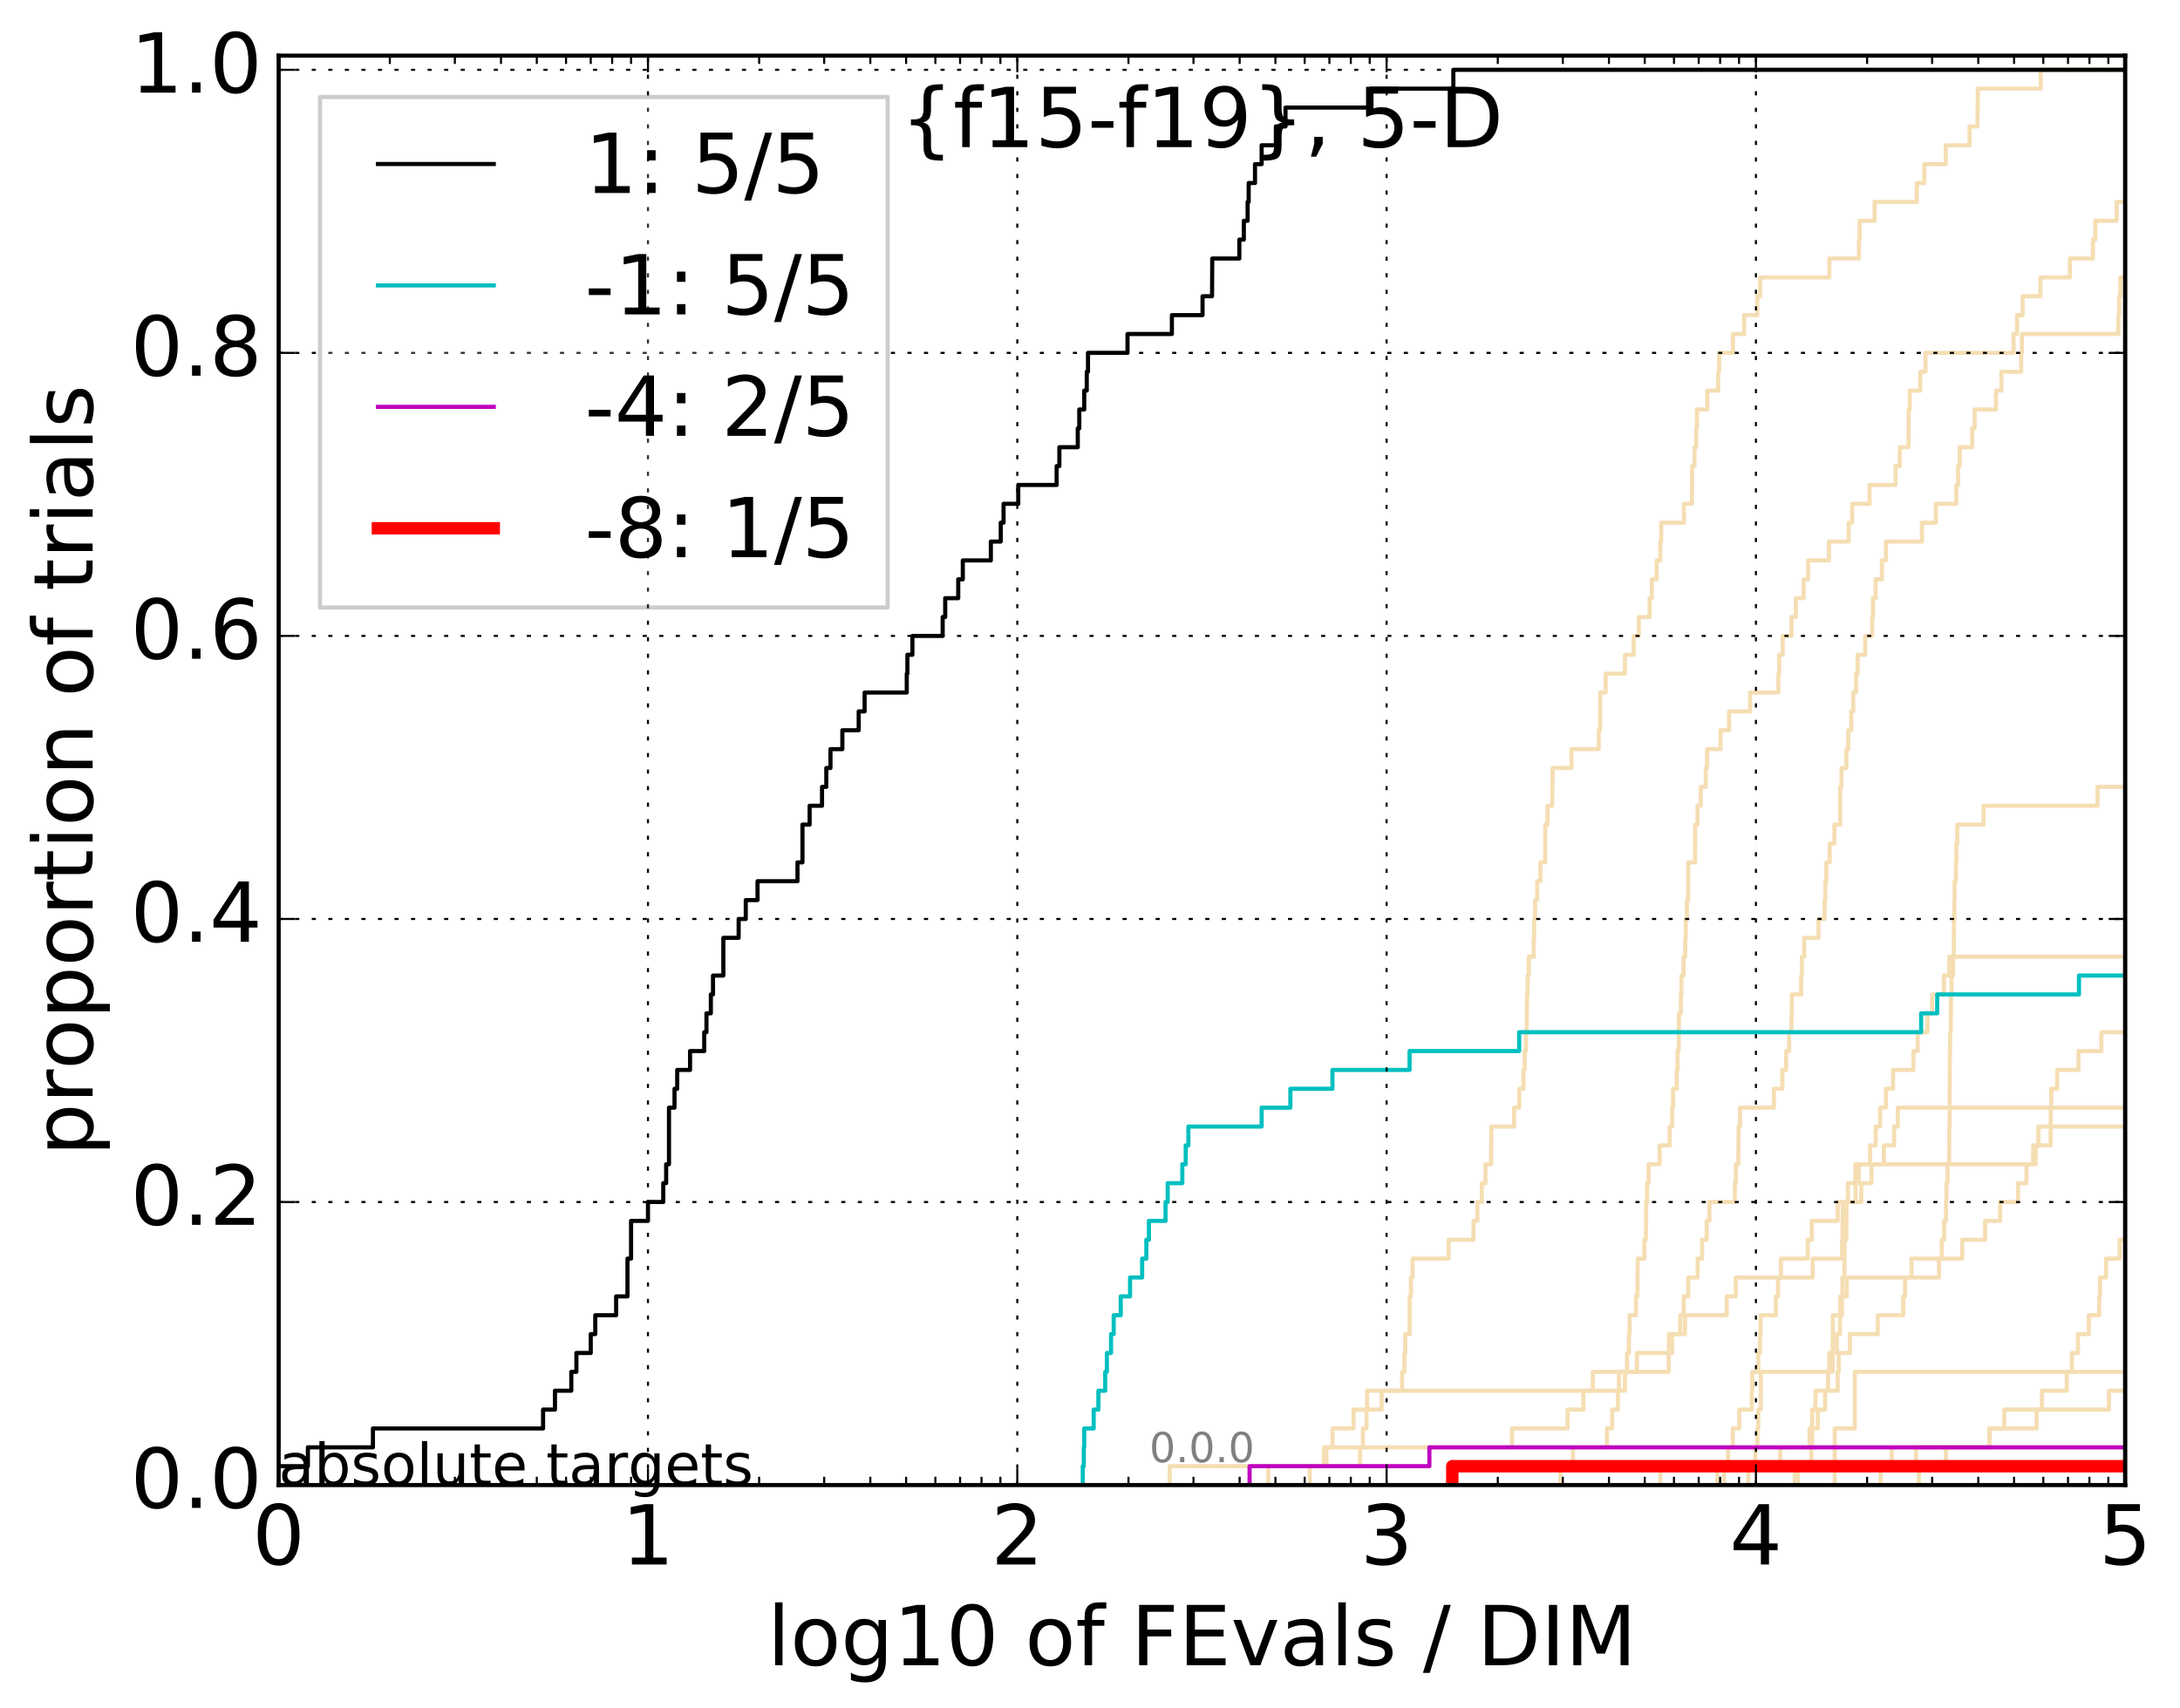 <?xml version="1.0" encoding="utf-8" standalone="no"?>
<!DOCTYPE svg PUBLIC "-//W3C//DTD SVG 1.1//EN"
  "http://www.w3.org/Graphics/SVG/1.1/DTD/svg11.dtd">
<!-- Created with matplotlib (http://matplotlib.org/) -->
<svg height="413pt" version="1.1" viewBox="0 0 527 413" width="527pt" xmlns="http://www.w3.org/2000/svg" xmlns:xlink="http://www.w3.org/1999/xlink">
 <defs>
  <style type="text/css">
*{stroke-linecap:butt;stroke-linejoin:round;stroke-miterlimit:100000;}
  </style>
 </defs>
 <g id="figure_1">
  <g id="patch_1">
   <path d="M 0 413.969 
L 527.325 413.969 
L 527.325 0 
L 0 0 
z
" style="fill:#ffffff;"/>
  </g>
  <g id="axes_1">
   <g id="patch_2">
    <path d="M 67.362 359.056 
L 513.763 359.056 
L 513.763 13.456 
L 67.362 13.456 
z
" style="fill:#ffffff;"/>
   </g>
   <g id="line2d_1"/>
   <g id="line2d_2">
    <path clip-path="url(#pe34071a7f1)" d="M 443.536 359.056 
L 443.536 345.369 
L 448.396 345.369 
L 448.396 331.682 
L 448.396 331.682 
L 448.396 331.682 
L 513.763 331.682 
" style="fill:none;stroke:#f5deb3;stroke-linecap:square;"/>
   </g>
   <g id="line2d_3"/>
   <g id="line2d_4"/>
   <g id="line2d_5"/>
   <g id="line2d_6"/>
   <g id="line2d_7">
    <path clip-path="url(#pe34071a7f1)" d="M 401.396 359.056 
L 401.396 354.494 
L 430.355 354.494 
L 430.355 349.932 
L 437.458 349.932 
L 437.458 345.369 
L 438.07 345.369 
L 438.07 340.807 
L 438.885 340.807 
L 438.885 336.244 
L 444.243 336.244 
L 444.243 331.682 
L 444.498 331.682 
L 444.498 327.12 
L 447.2 327.12 
L 447.2 322.557 
L 453.943 322.557 
L 453.943 317.995 
L 460.093 317.995 
L 460.093 313.433 
L 460.54 313.433 
L 460.54 308.87 
L 462.094 308.87 
L 462.094 304.308 
L 474.351 304.308 
L 474.351 299.745 
L 479.885 299.745 
L 479.885 295.183 
L 483.497 295.183 
L 483.497 290.621 
L 487.847 290.621 
L 487.847 286.058 
L 489.892 286.058 
L 489.892 281.496 
L 491.503 281.496 
L 491.503 276.934 
L 495.705 276.934 
L 495.762 267.809 
L 495.88 267.809 
L 495.88 263.246 
L 497.305 263.246 
L 497.305 258.684 
L 502.461 258.684 
L 502.461 254.122 
L 507.982 254.122 
L 507.982 249.559 
L 518.834 249.559 
L 518.834 244.997 
L 519.473 244.997 
L 519.473 240.435 
L 523.565 240.435 
L 523.565 235.872 
L 528.325 235.872 
L 528.325 235.872 
" style="fill:none;stroke:#f5deb3;stroke-linecap:square;"/>
   </g>
   <g id="line2d_8">
    <path clip-path="url(#pe34071a7f1)" d="M 422.657 359.056 
L 422.657 354.494 
L 424.321 354.494 
L 424.321 349.932 
L 424.832 349.932 
L 424.832 345.369 
L 425.045 345.369 
L 425.045 340.807 
L 425.656 340.807 
L 425.656 336.244 
L 425.674 336.244 
L 425.674 331.682 
L 443.017 331.682 
L 443.017 327.12 
L 444.055 327.12 
L 444.055 322.557 
L 444.79 322.557 
L 444.79 317.995 
L 444.878 317.995 
L 444.878 313.433 
L 445.4 313.433 
L 445.4 308.87 
L 445.896 308.87 
L 445.896 304.308 
L 445.903 304.308 
L 445.903 299.745 
L 446.338 299.745 
L 446.338 295.183 
L 446.358 295.183 
L 446.358 290.621 
L 446.712 290.621 
L 446.712 286.058 
L 448.525 286.058 
L 448.525 281.496 
L 492.096 281.496 
L 492.096 276.934 
L 492.757 276.934 
L 492.757 272.371 
L 492.757 272.371 
L 492.757 272.371 
L 513.763 272.371 
" style="fill:none;stroke:#f5deb3;stroke-linecap:square;"/>
   </g>
   <g id="line2d_9">
    <path clip-path="url(#pe34071a7f1)" d="M 282.762 359.056 
L 282.762 354.494 
L 328.782 354.494 
L 328.782 349.932 
L 329.481 349.932 
L 329.481 345.369 
L 330.343 345.369 
L 330.343 340.807 
L 334.005 340.807 
L 334.005 336.244 
L 338.947 336.244 
L 338.947 331.682 
L 339.52 331.682 
L 339.52 327.12 
L 339.714 327.12 
L 339.714 322.557 
L 340.763 322.557 
L 340.776 313.433 
L 341.084 313.433 
L 341.084 308.87 
L 341.469 308.87 
L 341.469 304.308 
L 350.199 304.308 
L 350.199 299.745 
L 356.212 299.745 
L 356.212 295.183 
L 357.144 295.183 
L 357.144 290.621 
L 358.229 290.621 
L 358.229 286.058 
L 359.106 286.058 
L 359.106 281.496 
L 360.451 281.496 
L 360.516 272.371 
L 366.027 272.371 
L 366.027 267.809 
L 367.271 267.809 
L 367.271 263.246 
L 368.289 263.246 
L 368.289 258.684 
L 368.581 258.684 
L 368.581 254.122 
L 368.905 254.122 
L 368.905 249.559 
L 369.057 249.559 
L 369.154 240.435 
L 369.286 240.435 
L 369.286 235.872 
L 369.572 235.872 
L 369.572 231.31 
L 370.768 231.31 
L 370.768 226.747 
L 370.885 226.747 
L 370.885 222.185 
L 371.095 222.185 
L 371.095 217.623 
L 371.617 217.623 
L 371.617 213.06 
L 372.385 213.06 
L 372.385 208.498 
L 373.519 208.498 
L 373.568 199.373 
L 374.1 199.373 
L 374.1 194.811 
L 375.244 194.811 
L 375.346 185.686 
L 379.886 185.686 
L 379.886 181.124 
L 386.489 181.124 
L 386.489 176.561 
L 386.804 176.561 
L 386.849 167.437 
L 388.167 167.437 
L 388.167 162.874 
L 392.819 162.874 
L 392.819 158.312 
L 394.931 158.312 
L 394.931 153.749 
L 396.169 153.749 
L 396.169 149.187 
L 398.786 149.187 
L 398.786 144.625 
L 399.327 144.625 
L 399.327 140.062 
L 400.483 140.062 
L 400.483 135.5 
L 401.363 135.5 
L 401.363 130.938 
L 401.575 130.938 
L 401.575 126.375 
L 407.087 126.375 
L 407.087 121.813 
L 409.031 121.813 
L 409.063 112.688 
L 409.635 112.688 
L 409.635 108.126 
L 410.052 108.126 
L 410.052 103.563 
L 410.223 103.563 
L 410.223 99.001 
L 412.719 99.001 
L 412.719 94.439 
L 415.362 94.439 
L 415.362 89.876 
L 415.588 89.876 
L 415.588 85.314 
L 418.92 85.314 
L 418.92 80.751 
L 421.635 80.751 
L 421.635 76.189 
L 424.801 76.189 
L 424.801 71.627 
L 425.491 71.627 
L 425.491 67.064 
L 442.226 67.064 
L 442.226 62.502 
L 449.397 62.502 
L 449.397 57.94 
L 449.551 57.94 
L 449.551 53.377 
L 453.166 53.377 
L 453.166 48.815 
L 463.371 48.815 
L 463.371 44.252 
L 465.186 44.252 
L 465.186 39.69 
L 470.367 39.69 
L 470.367 35.128 
L 476.121 35.128 
L 476.121 30.565 
L 478.027 30.565 
L 478.132 21.441 
L 493.341 21.441 
L 493.341 16.878 
L 493.341 16.878 
L 513.763 16.878 
L 513.763 16.878 
" style="fill:none;stroke:#f5deb3;stroke-linecap:square;"/>
   </g>
   <g id="line2d_10"/>
   <g id="line2d_11">
    <path clip-path="url(#pe34071a7f1)" d="M 463.87 359.056 
L 463.87 354.494 
L 519.103 354.494 
L 519.103 349.932 
L 527.229 349.932 
L 527.229 345.369 
L 528.325 345.369 
" style="fill:none;stroke:#f5deb3;stroke-linecap:square;"/>
   </g>
   <g id="line2d_12"/>
   <g id="line2d_13"/>
   <g id="line2d_14"/>
   <g id="line2d_15"/>
   <g id="line2d_16"/>
   <g id="line2d_17">
    <path clip-path="url(#pe34071a7f1)" d="M 415.124 359.056 
L 415.124 354.494 
L 417.748 354.494 
L 417.748 349.932 
L 418.897 349.932 
L 418.897 345.369 
L 420.455 345.369 
L 420.455 340.807 
L 423.478 340.807 
L 423.478 336.244 
L 423.618 336.244 
L 423.618 331.682 
L 425.062 331.682 
L 425.062 327.12 
L 425.461 327.12 
L 425.461 322.557 
L 425.618 322.557 
L 425.618 317.995 
L 429.299 317.995 
L 429.299 313.433 
L 429.837 313.433 
L 429.837 308.87 
L 438.205 308.87 
L 438.205 304.308 
L 445.32 304.308 
L 445.32 299.745 
L 445.413 299.745 
L 445.413 295.183 
L 445.467 295.183 
L 445.467 290.621 
L 448.544 290.621 
L 448.544 286.058 
L 449.342 286.058 
L 449.342 281.496 
L 452.087 281.496 
L 452.087 276.934 
L 453.437 276.934 
L 453.437 272.371 
L 454.497 272.371 
L 454.497 267.809 
L 455.917 267.809 
L 455.917 263.246 
L 457.636 263.246 
L 457.636 258.684 
L 462.561 258.684 
L 462.561 254.122 
L 463.593 254.122 
L 463.593 249.559 
L 465.941 249.559 
L 465.941 244.997 
L 467.074 244.997 
L 467.074 240.435 
L 469.946 240.435 
L 469.946 235.872 
L 471.235 235.872 
L 471.235 231.31 
L 471.235 231.31 
L 471.235 231.31 
L 513.763 231.31 
" style="fill:none;stroke:#f5deb3;stroke-linecap:square;"/>
   </g>
   <g id="line2d_18"/>
   <g id="line2d_19">
    <path clip-path="url(#pe34071a7f1)" d="M 433.898 359.056 
L 433.898 357.536 
L 433.898 357.536 
L 433.898 357.536 
L 433.898 356.015 
L 433.898 356.015 
L 433.898 356.015 
L 433.898 354.494 
L 470.409 354.494 
L 470.409 349.932 
L 481.006 349.932 
L 481.006 345.369 
L 484.525 345.369 
L 484.525 340.807 
L 493.63 340.807 
L 493.63 336.244 
L 499.639 336.244 
L 499.639 331.682 
L 500.856 331.682 
L 500.856 327.12 
L 502.32 327.12 
L 502.32 322.557 
L 504.96 322.557 
L 504.96 317.995 
L 507.45 317.995 
L 507.45 313.433 
L 507.653 313.433 
L 507.653 308.87 
L 509.123 308.87 
L 509.123 304.308 
L 512.4 304.308 
L 512.4 299.745 
L 523.629 299.745 
L 523.629 295.183 
L 524.697 295.183 
L 524.697 290.621 
L 526.231 290.621 
L 526.231 286.058 
L 528.325 286.058 
L 528.325 286.058 
" style="fill:none;stroke:#f5deb3;stroke-linecap:square;"/>
   </g>
   <g id="line2d_20">
    <path clip-path="url(#pe34071a7f1)" d="M 416.778 359.056 
L 416.778 354.494 
L 416.778 354.494 
L 416.778 354.494 
L 513.763 354.494 
" style="fill:none;stroke:#f5deb3;stroke-linecap:square;"/>
   </g>
   <g id="line2d_21"/>
   <g id="line2d_22">
    <path clip-path="url(#pe34071a7f1)" d="M 434.057 359.056 
L 434.057 354.494 
L 457.319 354.494 
L 457.319 349.932 
L 480.902 349.932 
L 480.902 345.369 
L 492.334 345.369 
L 492.334 340.807 
L 509.832 340.807 
L 509.832 336.244 
L 509.832 336.244 
L 509.832 336.244 
L 513.763 336.244 
" style="fill:none;stroke:#f5deb3;stroke-linecap:square;"/>
   </g>
   <g id="line2d_23">
    <path clip-path="url(#pe34071a7f1)" d="M 454.623 359.056 
L 454.623 354.494 
L 463.188 354.494 
L 463.188 349.932 
L 463.188 349.932 
L 463.188 349.932 
L 513.763 349.932 
" style="fill:none;stroke:#f5deb3;stroke-linecap:square;"/>
   </g>
   <g id="line2d_24">
    <path clip-path="url(#pe34071a7f1)" d="M 316.63 359.056 
L 316.63 354.494 
L 320.043 354.494 
L 320.043 349.932 
L 322.13 349.932 
L 322.13 345.369 
L 327.214 345.369 
L 327.214 340.807 
L 330.501 340.807 
L 330.501 336.244 
L 391.367 336.244 
L 391.367 331.682 
L 393.326 331.682 
L 393.326 327.12 
L 393.781 327.12 
L 393.781 322.557 
L 393.941 322.557 
L 393.941 317.995 
L 395.475 317.995 
L 395.475 313.433 
L 395.815 313.433 
L 395.914 304.308 
L 397.51 304.308 
L 397.51 299.745 
L 397.882 299.745 
L 397.971 290.621 
L 398.172 290.621 
L 398.172 286.058 
L 398.543 286.058 
L 398.543 281.496 
L 401.209 281.496 
L 401.209 276.934 
L 403.63 276.934 
L 403.63 272.371 
L 404.23 272.371 
L 404.23 267.809 
L 404.455 267.809 
L 404.455 263.246 
L 405.343 263.246 
L 405.343 258.684 
L 405.534 258.684 
L 405.534 254.122 
L 405.792 254.122 
L 405.888 244.997 
L 406.344 244.997 
L 406.344 240.435 
L 406.475 240.435 
L 406.475 235.872 
L 406.981 235.872 
L 406.981 231.31 
L 407.401 231.31 
L 407.401 226.747 
L 407.523 226.747 
L 407.523 222.185 
L 407.808 222.185 
L 407.808 217.623 
L 408.097 217.623 
L 408.138 208.498 
L 409.771 208.498 
L 409.791 199.373 
L 410.36 199.373 
L 410.36 194.811 
L 411.156 194.811 
L 411.156 190.248 
L 412.36 190.248 
L 412.36 185.686 
L 412.674 185.686 
L 412.674 181.124 
L 415.934 181.124 
L 415.934 176.561 
L 417.991 176.561 
L 417.991 171.999 
L 423.083 171.999 
L 423.083 167.437 
L 429.924 167.437 
L 429.924 162.874 
L 430.103 162.874 
L 430.103 158.312 
L 430.952 158.312 
L 430.952 153.749 
L 433.069 153.749 
L 433.069 149.187 
L 434.13 149.187 
L 434.13 144.625 
L 436.013 144.625 
L 436.013 140.062 
L 437.106 140.062 
L 437.106 135.5 
L 442.135 135.5 
L 442.135 130.938 
L 446.91 130.938 
L 446.91 126.375 
L 447.764 126.375 
L 447.764 121.813 
L 451.946 121.813 
L 451.946 117.25 
L 458.235 117.25 
L 458.235 112.688 
L 459.248 112.688 
L 459.248 108.126 
L 461.368 108.126 
L 461.413 99.001 
L 461.684 99.001 
L 461.684 94.439 
L 464.223 94.439 
L 464.223 89.876 
L 465.474 89.876 
L 465.474 85.314 
L 486.758 85.314 
L 486.758 80.751 
L 487.612 80.751 
L 487.612 76.189 
L 488.953 76.189 
L 488.953 71.627 
L 493.261 71.627 
L 493.261 67.064 
L 500.382 67.064 
L 500.382 62.502 
L 505.942 62.502 
L 505.942 57.94 
L 506.532 57.94 
L 506.532 53.377 
L 511.687 53.377 
L 511.687 48.815 
L 514.133 48.815 
L 514.133 44.252 
L 522.195 44.252 
L 522.195 39.69 
L 525.21 39.69 
L 525.21 35.128 
L 528.325 35.128 
L 528.325 35.128 
" style="fill:none;stroke:#f5deb3;stroke-linecap:square;"/>
   </g>
   <g id="line2d_25">
    <path clip-path="url(#pe34071a7f1)" d="M 434.626 359.056 
L 434.626 354.494 
L 437.871 354.494 
L 437.871 349.932 
L 438.068 349.932 
L 438.068 345.369 
L 439.449 345.369 
L 439.449 340.807 
L 441.224 340.807 
L 441.224 336.244 
L 441.916 336.244 
L 441.916 331.682 
L 442.211 331.682 
L 442.211 327.12 
L 443.042 327.12 
L 443.042 322.557 
L 443.082 322.557 
L 443.082 317.995 
L 445.274 317.995 
L 445.274 313.433 
L 446.465 313.433 
L 446.465 308.87 
L 468.74 308.87 
L 468.74 304.308 
L 469.422 304.308 
L 469.422 299.745 
L 469.96 299.745 
L 469.96 295.183 
L 470.422 295.183 
L 470.422 290.621 
L 470.533 290.621 
L 470.533 286.058 
L 470.805 286.058 
L 470.805 281.496 
L 471.192 281.496 
L 471.192 276.934 
L 471.231 276.934 
L 471.231 272.371 
L 471.314 272.371 
L 471.314 267.809 
L 471.315 267.809 
L 471.315 263.246 
L 471.347 263.246 
L 471.347 258.684 
L 471.358 258.684 
L 471.358 254.122 
L 471.424 254.122 
L 471.424 249.559 
L 471.597 249.559 
L 471.597 244.997 
L 471.624 244.997 
L 471.624 240.435 
L 471.756 240.435 
L 471.756 235.872 
L 472.143 235.872 
L 472.143 231.31 
L 472.318 231.31 
L 472.318 226.747 
L 472.354 226.747 
L 472.354 222.185 
L 472.452 222.185 
L 472.452 217.623 
L 472.512 217.623 
L 472.512 213.06 
L 472.818 213.06 
L 472.818 208.498 
L 472.94 208.498 
L 472.94 203.936 
L 473.166 203.936 
L 473.166 199.373 
L 479.518 199.373 
L 479.518 194.811 
L 507.074 194.811 
L 507.074 190.248 
L 507.074 190.248 
L 507.074 190.248 
L 513.763 190.248 
" style="fill:none;stroke:#f5deb3;stroke-linecap:square;"/>
   </g>
   <g id="line2d_26">
    <path clip-path="url(#pe34071a7f1)" d="M 377.232 359.056 
L 377.232 354.494 
L 380.254 354.494 
L 380.254 349.932 
L 388.471 349.932 
L 388.471 345.369 
L 389.745 345.369 
L 389.745 340.807 
L 391.106 340.807 
L 391.106 336.244 
L 392.824 336.244 
L 392.824 331.682 
L 395.706 331.682 
L 395.706 327.12 
L 403.459 327.12 
L 403.459 322.557 
L 407.338 322.557 
L 407.338 317.995 
L 417.426 317.995 
L 417.426 313.433 
L 419.588 313.433 
L 419.588 308.87 
L 430.531 308.87 
L 430.531 304.308 
L 436.996 304.308 
L 436.996 299.745 
L 437.98 299.745 
L 437.98 295.183 
L 444.255 295.183 
L 444.255 290.621 
L 449.949 290.621 
L 449.949 286.058 
L 452.404 286.058 
L 452.404 281.496 
L 455.405 281.496 
L 455.405 276.934 
L 457.883 276.934 
L 457.883 272.371 
L 458.781 272.371 
L 458.781 267.809 
L 458.781 267.809 
L 458.781 267.809 
L 513.763 267.809 
" style="fill:none;stroke:#f5deb3;stroke-linecap:square;"/>
   </g>
   <g id="line2d_27"/>
   <g id="line2d_28">
    <path clip-path="url(#pe34071a7f1)" d="M 306.614 359.056 
L 306.614 354.494 
L 320.646 354.494 
L 320.646 349.932 
L 365.523 349.932 
L 365.523 345.369 
L 378.936 345.369 
L 378.936 340.807 
L 382.783 340.807 
L 382.783 336.244 
L 385.056 336.244 
L 385.056 331.682 
L 403.393 331.682 
L 403.393 327.12 
L 404.209 327.12 
L 404.209 322.557 
L 406.187 322.557 
L 406.187 317.995 
L 407.022 317.995 
L 407.022 313.433 
L 408.131 313.433 
L 408.131 308.87 
L 410.387 308.87 
L 410.387 304.308 
L 411.468 304.308 
L 411.468 299.745 
L 412.588 299.745 
L 412.588 295.183 
L 413.249 295.183 
L 413.249 290.621 
L 419.384 290.621 
L 419.384 286.058 
L 419.617 286.058 
L 419.617 281.496 
L 420.215 281.496 
L 420.302 272.371 
L 420.643 272.371 
L 420.643 267.809 
L 428.839 267.809 
L 428.839 263.246 
L 430.873 263.246 
L 430.873 258.684 
L 431.786 258.684 
L 431.786 254.122 
L 432.499 254.122 
L 432.499 249.559 
L 433.066 249.559 
L 433.166 240.435 
L 435.421 240.435 
L 435.421 235.872 
L 435.591 235.872 
L 435.591 231.31 
L 436.155 231.31 
L 436.155 226.747 
L 439.604 226.747 
L 439.604 222.185 
L 441.091 222.185 
L 441.091 217.623 
L 441.274 217.623 
L 441.274 213.06 
L 441.509 213.06 
L 441.509 208.498 
L 442.322 208.498 
L 442.322 203.936 
L 443.455 203.936 
L 443.455 199.373 
L 444.85 199.373 
L 444.853 190.248 
L 445.162 190.248 
L 445.162 185.686 
L 446.351 185.686 
L 446.351 181.124 
L 446.801 181.124 
L 446.801 176.561 
L 447.521 176.561 
L 447.521 171.999 
L 448.009 171.999 
L 448.009 167.437 
L 448.681 167.437 
L 448.681 162.874 
L 449.072 162.874 
L 449.072 158.312 
L 450.888 158.312 
L 450.888 153.749 
L 452.593 153.749 
L 452.593 149.187 
L 452.783 149.187 
L 452.783 144.625 
L 453.406 144.625 
L 453.406 140.062 
L 454.941 140.062 
L 454.941 135.5 
L 455.915 135.5 
L 455.915 130.938 
L 464.612 130.938 
L 464.612 126.375 
L 467.979 126.375 
L 467.979 121.813 
L 472.918 121.813 
L 472.918 117.25 
L 473.345 117.25 
L 473.345 112.688 
L 473.754 112.688 
L 473.754 108.126 
L 476.773 108.126 
L 476.773 103.563 
L 477.352 103.563 
L 477.352 99.001 
L 482.51 99.001 
L 482.51 94.439 
L 483.833 94.439 
L 483.833 89.876 
L 488.602 89.876 
L 488.602 85.314 
L 488.793 85.314 
L 488.793 80.751 
L 512.108 80.751 
L 512.108 76.189 
L 512.291 76.189 
L 512.291 71.627 
L 512.591 71.627 
L 512.591 67.064 
L 515.684 67.064 
L 515.684 62.502 
L 525.43 62.502 
L 525.43 57.94 
L 528.325 57.94 
L 528.325 57.94 
" style="fill:none;stroke:#f5deb3;stroke-linecap:square;"/>
   </g>
   <g id="line2d_29"/>
   <g id="line2d_30"/>
   <g id="line2d_31">
    <path clip-path="url(#pe34071a7f1)" d="M 58.71 359.056 
L 58.71 354.494 
L 74.432 354.494 
L 74.432 349.932 
L 90.153 349.932 
L 90.153 345.369 
L 131.287 345.369 
L 131.287 340.807 
L 134.161 340.807 
L 134.161 336.244 
L 138.107 336.244 
L 138.107 331.682 
L 139.338 331.682 
L 139.338 327.12 
L 142.813 327.12 
L 142.813 322.557 
L 143.905 322.557 
L 143.905 317.995 
L 148.948 317.995 
L 148.948 313.433 
L 151.686 313.433 
L 151.686 304.308 
L 152.557 304.308 
L 152.557 295.183 
L 156.643 295.183 
L 156.643 290.621 
L 160.338 290.621 
L 160.338 286.058 
L 161.037 286.058 
L 161.037 281.496 
L 161.723 281.496 
L 161.723 267.809 
L 163.06 267.809 
L 163.06 263.246 
L 163.712 263.246 
L 163.712 258.684 
L 166.815 258.684 
L 166.815 254.122 
L 170.239 254.122 
L 170.239 249.559 
L 170.781 249.559 
L 170.781 244.997 
L 171.843 244.997 
L 171.843 240.435 
L 172.364 240.435 
L 172.364 235.872 
L 174.866 235.872 
L 174.866 226.747 
L 178.562 226.747 
L 178.562 222.185 
L 180.285 222.185 
L 180.285 217.623 
L 183.129 217.623 
L 183.129 213.06 
L 192.786 213.06 
L 192.786 208.498 
L 193.988 208.498 
L 193.988 199.373 
L 195.725 199.373 
L 195.725 194.811 
L 198.719 194.811 
L 198.719 190.248 
L 199.753 190.248 
L 199.753 185.686 
L 200.761 185.686 
L 200.761 181.124 
L 203.634 181.124 
L 203.634 176.561 
L 207.581 176.561 
L 207.581 171.999 
L 209.013 171.999 
L 209.013 167.437 
L 219.201 167.437 
L 219.201 162.874 
L 219.355 162.874 
L 219.355 158.312 
L 220.567 158.312 
L 220.567 153.749 
L 227.884 153.749 
L 227.884 149.187 
L 228.497 149.187 
L 228.497 144.625 
L 231.647 144.625 
L 231.647 140.062 
L 232.752 140.062 
L 232.752 135.5 
L 239.53 135.5 
L 239.53 130.938 
L 241.923 130.938 
L 241.923 126.375 
L 242.605 126.375 
L 242.605 121.813 
L 246.154 121.813 
L 246.154 117.25 
L 255.434 117.25 
L 255.434 112.688 
L 256.095 112.688 
L 256.095 108.126 
L 260.543 108.126 
L 260.543 103.563 
L 260.913 103.563 
L 260.913 99.001 
L 262.106 99.001 
L 262.106 94.439 
L 262.715 94.439 
L 262.715 89.876 
L 263.015 89.876 
L 263.015 85.314 
L 272.565 85.314 
L 272.565 80.751 
L 283.298 80.751 
L 283.298 76.189 
L 290.706 76.189 
L 290.706 71.627 
L 293.006 71.627 
L 293.052 62.502 
L 299.597 62.502 
L 299.597 57.94 
L 300.689 57.94 
L 300.689 53.377 
L 301.603 53.377 
L 301.603 48.815 
L 301.86 48.815 
L 301.86 44.252 
L 303.388 44.252 
L 303.388 39.69 
L 304.992 39.69 
L 304.992 35.128 
L 308.435 35.128 
L 308.435 30.565 
L 310.761 30.565 
L 310.761 26.003 
L 331.315 26.003 
L 331.315 21.441 
L 351.335 21.441 
L 351.335 16.878 
L 351.335 16.878 
L 513.763 16.878 
L 513.763 16.878 
" style="fill:none;stroke:#000000;stroke-linecap:square;"/>
   </g>
   <g id="line2d_32"/>
   <g id="line2d_33">
    <path clip-path="url(#pe34071a7f1)" d="M 261.747 359.056 
L 261.747 354.494 
L 262.004 354.494 
L 262.004 349.932 
L 262.106 349.932 
L 262.106 345.369 
L 264.388 345.369 
L 264.388 340.807 
L 265.527 340.807 
L 265.527 336.244 
L 267.175 336.244 
L 267.175 331.682 
L 267.577 331.682 
L 267.577 327.12 
L 268.584 327.12 
L 268.584 322.557 
L 269.227 322.557 
L 269.227 317.995 
L 270.932 317.995 
L 270.932 313.433 
L 273.184 313.433 
L 273.184 308.87 
L 276.104 308.87 
L 276.104 304.308 
L 277.123 304.308 
L 277.123 299.745 
L 277.743 299.745 
L 277.743 295.183 
L 281.76 295.183 
L 281.76 290.621 
L 282.279 290.621 
L 282.279 286.058 
L 285.817 286.058 
L 285.817 281.496 
L 286.64 281.496 
L 286.64 276.934 
L 287.286 276.934 
L 287.286 272.371 
L 304.992 272.371 
L 304.992 267.809 
L 311.937 267.809 
L 311.937 263.246 
L 322.108 263.246 
L 322.108 258.684 
L 340.756 258.684 
L 340.756 254.122 
L 367.247 254.122 
L 367.247 249.559 
L 464.422 249.559 
L 464.422 244.997 
L 468.311 244.997 
L 468.311 240.435 
L 502.578 240.435 
L 502.578 235.872 
L 502.578 235.872 
L 502.578 235.872 
L 513.763 235.872 
" style="fill:none;stroke:#00bfbf;stroke-linecap:square;"/>
   </g>
   <g id="line2d_34"/>
   <g id="line2d_35">
    <path clip-path="url(#pe34071a7f1)" d="M 302.08 359.056 
L 302.08 354.494 
L 345.542 354.494 
L 345.542 349.932 
L 345.542 349.932 
L 345.542 349.932 
L 513.763 349.932 
" style="fill:none;stroke:#bf00bf;stroke-linecap:square;"/>
   </g>
   <g id="line2d_36"/>
   <g id="line2d_37">
    <path clip-path="url(#pe34071a7f1)" d="M 351.084 359.056 
L 351.084 354.494 
L 351.084 354.494 
L 351.084 354.494 
L 513.763 354.494 
" style="fill:none;stroke:#ff0000;stroke-linecap:square;stroke-width:3.0;"/>
   </g>
   <g id="line2d_38"/>
   <g id="line2d_39">
    <path clip-path="url(#pe34071a7f1)" d="M 513.763 359.056 
L 513.763 13.456 
" style="fill:none;stroke:#000000;stroke-linecap:square;"/>
   </g>
   <g id="patch_3">
    <path d="M 67.362 13.456 
L 513.763 13.456 
" style="fill:none;stroke:#000000;stroke-linecap:square;stroke-linejoin:miter;"/>
   </g>
   <g id="patch_4">
    <path d="M 513.763 359.056 
L 513.763 13.456 
" style="fill:none;stroke:#000000;stroke-linecap:square;stroke-linejoin:miter;"/>
   </g>
   <g id="patch_5">
    <path d="M 67.362 359.056 
L 513.763 359.056 
" style="fill:none;stroke:#000000;stroke-linecap:square;stroke-linejoin:miter;"/>
   </g>
   <g id="patch_6">
    <path d="M 67.362 359.056 
L 67.362 13.456 
" style="fill:none;stroke:#000000;stroke-linecap:square;stroke-linejoin:miter;"/>
   </g>
   <g id="matplotlib.axis_1">
    <g id="xtick_1">
     <g id="line2d_40">
      <path clip-path="url(#pe34071a7f1)" d="M 67.362 359.056 
L 67.362 13.456 
" style="fill:none;stroke:#000000;stroke-dasharray:1,3;stroke-dashoffset:0.0;stroke-width:0.5;"/>
     </g>
     <g id="line2d_41">
      <defs>
       <path d="M 0 0 
L 0 -4 
" id="m4a13d6c347" style="stroke:#000000;stroke-width:0.5;"/>
      </defs>
      <g>
       <use style="stroke:#000000;stroke-width:0.5;" x="67.362" xlink:href="#m4a13d6c347" y="359.056"/>
      </g>
     </g>
     <g id="line2d_42">
      <defs>
       <path d="M 0 0 
L 0 4 
" id="m8e2cdc8bea" style="stroke:#000000;stroke-width:0.5;"/>
      </defs>
      <g>
       <use style="stroke:#000000;stroke-width:0.5;" x="67.362" xlink:href="#m8e2cdc8bea" y="13.456"/>
      </g>
     </g>
     <g id="text_1">
      <!-- 0 -->
      <defs>
       <path d="M 31.781 66.406 
Q 24.172 66.406 20.328 58.906 
Q 16.5 51.422 16.5 36.375 
Q 16.5 21.391 20.328 13.891 
Q 24.172 6.391 31.781 6.391 
Q 39.453 6.391 43.281 13.891 
Q 47.125 21.391 47.125 36.375 
Q 47.125 51.422 43.281 58.906 
Q 39.453 66.406 31.781 66.406 
M 31.781 74.219 
Q 44.047 74.219 50.516 64.516 
Q 56.984 54.828 56.984 36.375 
Q 56.984 17.969 50.516 8.266 
Q 44.047 -1.422 31.781 -1.422 
Q 19.531 -1.422 13.062 8.266 
Q 6.594 17.969 6.594 36.375 
Q 6.594 54.828 13.062 64.516 
Q 19.531 74.219 31.781 74.219 
" id="BitstreamVeraSans-Roman-30"/>
      </defs>
      <g transform="translate(61.0 378.253)scale(0.2 -0.2)">
       <use xlink:href="#BitstreamVeraSans-Roman-30"/>
      </g>
     </g>
    </g>
    <g id="xtick_2">
     <g id="line2d_43">
      <path clip-path="url(#pe34071a7f1)" d="M 156.643 359.056 
L 156.643 13.456 
" style="fill:none;stroke:#000000;stroke-dasharray:1,3;stroke-dashoffset:0.0;stroke-width:0.5;"/>
     </g>
     <g id="line2d_44">
      <g>
       <use style="stroke:#000000;stroke-width:0.5;" x="156.643" xlink:href="#m4a13d6c347" y="359.056"/>
      </g>
     </g>
     <g id="line2d_45">
      <g>
       <use style="stroke:#000000;stroke-width:0.5;" x="156.643" xlink:href="#m8e2cdc8bea" y="13.456"/>
      </g>
     </g>
     <g id="text_2">
      <!-- 1 -->
      <defs>
       <path d="M 12.406 8.297 
L 28.516 8.297 
L 28.516 63.922 
L 10.984 60.406 
L 10.984 69.391 
L 28.422 72.906 
L 38.281 72.906 
L 38.281 8.297 
L 54.391 8.297 
L 54.391 0 
L 12.406 0 
z
" id="BitstreamVeraSans-Roman-31"/>
      </defs>
      <g transform="translate(150.28 378.253)scale(0.2 -0.2)">
       <use xlink:href="#BitstreamVeraSans-Roman-31"/>
      </g>
     </g>
    </g>
    <g id="xtick_3">
     <g id="line2d_46">
      <path clip-path="url(#pe34071a7f1)" d="M 245.923 359.056 
L 245.923 13.456 
" style="fill:none;stroke:#000000;stroke-dasharray:1,3;stroke-dashoffset:0.0;stroke-width:0.5;"/>
     </g>
     <g id="line2d_47">
      <g>
       <use style="stroke:#000000;stroke-width:0.5;" x="245.923" xlink:href="#m4a13d6c347" y="359.056"/>
      </g>
     </g>
     <g id="line2d_48">
      <g>
       <use style="stroke:#000000;stroke-width:0.5;" x="245.923" xlink:href="#m8e2cdc8bea" y="13.456"/>
      </g>
     </g>
     <g id="text_3">
      <!-- 2 -->
      <defs>
       <path d="M 19.188 8.297 
L 53.609 8.297 
L 53.609 0 
L 7.328 0 
L 7.328 8.297 
Q 12.938 14.109 22.625 23.891 
Q 32.328 33.688 34.812 36.531 
Q 39.547 41.844 41.422 45.531 
Q 43.312 49.219 43.312 52.781 
Q 43.312 58.594 39.234 62.25 
Q 35.156 65.922 28.609 65.922 
Q 23.969 65.922 18.812 64.312 
Q 13.672 62.703 7.812 59.422 
L 7.812 69.391 
Q 13.766 71.781 18.938 73 
Q 24.125 74.219 28.422 74.219 
Q 39.75 74.219 46.484 68.547 
Q 53.219 62.891 53.219 53.422 
Q 53.219 48.922 51.531 44.891 
Q 49.859 40.875 45.406 35.406 
Q 44.188 33.984 37.641 27.219 
Q 31.109 20.453 19.188 8.297 
" id="BitstreamVeraSans-Roman-32"/>
      </defs>
      <g transform="translate(239.56 378.253)scale(0.2 -0.2)">
       <use xlink:href="#BitstreamVeraSans-Roman-32"/>
      </g>
     </g>
    </g>
    <g id="xtick_4">
     <g id="line2d_49">
      <path clip-path="url(#pe34071a7f1)" d="M 335.202 359.056 
L 335.202 13.456 
" style="fill:none;stroke:#000000;stroke-dasharray:1,3;stroke-dashoffset:0.0;stroke-width:0.5;"/>
     </g>
     <g id="line2d_50">
      <g>
       <use style="stroke:#000000;stroke-width:0.5;" x="335.202" xlink:href="#m4a13d6c347" y="359.056"/>
      </g>
     </g>
     <g id="line2d_51">
      <g>
       <use style="stroke:#000000;stroke-width:0.5;" x="335.202" xlink:href="#m8e2cdc8bea" y="13.456"/>
      </g>
     </g>
     <g id="text_4">
      <!-- 3 -->
      <defs>
       <path d="M 40.578 39.312 
Q 47.656 37.797 51.625 33 
Q 55.609 28.219 55.609 21.188 
Q 55.609 10.406 48.188 4.484 
Q 40.766 -1.422 27.094 -1.422 
Q 22.516 -1.422 17.656 -0.516 
Q 12.797 0.391 7.625 2.203 
L 7.625 11.719 
Q 11.719 9.328 16.594 8.109 
Q 21.484 6.891 26.812 6.891 
Q 36.078 6.891 40.938 10.547 
Q 45.797 14.203 45.797 21.188 
Q 45.797 27.641 41.281 31.266 
Q 36.766 34.906 28.719 34.906 
L 20.219 34.906 
L 20.219 43.016 
L 29.109 43.016 
Q 36.375 43.016 40.234 45.922 
Q 44.094 48.828 44.094 54.297 
Q 44.094 59.906 40.109 62.906 
Q 36.141 65.922 28.719 65.922 
Q 24.656 65.922 20.016 65.031 
Q 15.375 64.156 9.812 62.312 
L 9.812 71.094 
Q 15.438 72.656 20.344 73.438 
Q 25.25 74.219 29.594 74.219 
Q 40.828 74.219 47.359 69.109 
Q 53.906 64.016 53.906 55.328 
Q 53.906 49.266 50.438 45.094 
Q 46.969 40.922 40.578 39.312 
" id="BitstreamVeraSans-Roman-33"/>
      </defs>
      <g transform="translate(328.84 378.253)scale(0.2 -0.2)">
       <use xlink:href="#BitstreamVeraSans-Roman-33"/>
      </g>
     </g>
    </g>
    <g id="xtick_5">
     <g id="line2d_52">
      <path clip-path="url(#pe34071a7f1)" d="M 424.483 359.056 
L 424.483 13.456 
" style="fill:none;stroke:#000000;stroke-dasharray:1,3;stroke-dashoffset:0.0;stroke-width:0.5;"/>
     </g>
     <g id="line2d_53">
      <g>
       <use style="stroke:#000000;stroke-width:0.5;" x="424.483" xlink:href="#m4a13d6c347" y="359.056"/>
      </g>
     </g>
     <g id="line2d_54">
      <g>
       <use style="stroke:#000000;stroke-width:0.5;" x="424.483" xlink:href="#m8e2cdc8bea" y="13.456"/>
      </g>
     </g>
     <g id="text_5">
      <!-- 4 -->
      <defs>
       <path d="M 37.797 64.312 
L 12.891 25.391 
L 37.797 25.391 
z
M 35.203 72.906 
L 47.609 72.906 
L 47.609 25.391 
L 58.016 25.391 
L 58.016 17.188 
L 47.609 17.188 
L 47.609 0 
L 37.797 0 
L 37.797 17.188 
L 4.891 17.188 
L 4.891 26.703 
z
" id="BitstreamVeraSans-Roman-34"/>
      </defs>
      <g transform="translate(418.12 378.253)scale(0.2 -0.2)">
       <use xlink:href="#BitstreamVeraSans-Roman-34"/>
      </g>
     </g>
    </g>
    <g id="xtick_6">
     <g id="line2d_55">
      <path clip-path="url(#pe34071a7f1)" d="M 513.763 359.056 
L 513.763 13.456 
" style="fill:none;stroke:#000000;stroke-dasharray:1,3;stroke-dashoffset:0.0;stroke-width:0.5;"/>
     </g>
     <g id="line2d_56">
      <g>
       <use style="stroke:#000000;stroke-width:0.5;" x="513.763" xlink:href="#m4a13d6c347" y="359.056"/>
      </g>
     </g>
     <g id="line2d_57">
      <g>
       <use style="stroke:#000000;stroke-width:0.5;" x="513.763" xlink:href="#m8e2cdc8bea" y="13.456"/>
      </g>
     </g>
     <g id="text_6">
      <!-- 5 -->
      <defs>
       <path d="M 10.797 72.906 
L 49.516 72.906 
L 49.516 64.594 
L 19.828 64.594 
L 19.828 46.734 
Q 21.969 47.469 24.109 47.828 
Q 26.266 48.188 28.422 48.188 
Q 40.625 48.188 47.75 41.5 
Q 54.891 34.812 54.891 23.391 
Q 54.891 11.625 47.562 5.094 
Q 40.234 -1.422 26.906 -1.422 
Q 22.312 -1.422 17.547 -0.641 
Q 12.797 0.141 7.719 1.703 
L 7.719 11.625 
Q 12.109 9.234 16.797 8.062 
Q 21.484 6.891 26.703 6.891 
Q 35.156 6.891 40.078 11.328 
Q 45.016 15.766 45.016 23.391 
Q 45.016 31 40.078 35.438 
Q 35.156 39.891 26.703 39.891 
Q 22.75 39.891 18.812 39.016 
Q 14.891 38.141 10.797 36.281 
z
" id="BitstreamVeraSans-Roman-35"/>
      </defs>
      <g transform="translate(507.4 378.253)scale(0.2 -0.2)">
       <use xlink:href="#BitstreamVeraSans-Roman-35"/>
      </g>
     </g>
    </g>
    <g id="xtick_7">
     <g id="line2d_58">
      <defs>
       <path d="M 0 0 
L 0 -2 
" id="m6404181fb9" style="stroke:#000000;stroke-width:0.5;"/>
      </defs>
      <g>
       <use style="stroke:#000000;stroke-width:0.5;" x="94.238" xlink:href="#m6404181fb9" y="359.056"/>
      </g>
     </g>
     <g id="line2d_59">
      <defs>
       <path d="M 0 0 
L 0 2 
" id="m4c3110cfb0" style="stroke:#000000;stroke-width:0.5;"/>
      </defs>
      <g>
       <use style="stroke:#000000;stroke-width:0.5;" x="94.238" xlink:href="#m4c3110cfb0" y="13.456"/>
      </g>
     </g>
    </g>
    <g id="xtick_8">
     <g id="line2d_60">
      <g>
       <use style="stroke:#000000;stroke-width:0.5;" x="109.96" xlink:href="#m6404181fb9" y="359.056"/>
      </g>
     </g>
     <g id="line2d_61">
      <g>
       <use style="stroke:#000000;stroke-width:0.5;" x="109.96" xlink:href="#m4c3110cfb0" y="13.456"/>
      </g>
     </g>
    </g>
    <g id="xtick_9">
     <g id="line2d_62">
      <g>
       <use style="stroke:#000000;stroke-width:0.5;" x="121.114" xlink:href="#m6404181fb9" y="359.056"/>
      </g>
     </g>
     <g id="line2d_63">
      <g>
       <use style="stroke:#000000;stroke-width:0.5;" x="121.114" xlink:href="#m4c3110cfb0" y="13.456"/>
      </g>
     </g>
    </g>
    <g id="xtick_10">
     <g id="line2d_64">
      <g>
       <use style="stroke:#000000;stroke-width:0.5;" x="129.767" xlink:href="#m6404181fb9" y="359.056"/>
      </g>
     </g>
     <g id="line2d_65">
      <g>
       <use style="stroke:#000000;stroke-width:0.5;" x="129.767" xlink:href="#m4c3110cfb0" y="13.456"/>
      </g>
     </g>
    </g>
    <g id="xtick_11">
     <g id="line2d_66">
      <g>
       <use style="stroke:#000000;stroke-width:0.5;" x="136.836" xlink:href="#m6404181fb9" y="359.056"/>
      </g>
     </g>
     <g id="line2d_67">
      <g>
       <use style="stroke:#000000;stroke-width:0.5;" x="136.836" xlink:href="#m4c3110cfb0" y="13.456"/>
      </g>
     </g>
    </g>
    <g id="xtick_12">
     <g id="line2d_68">
      <g>
       <use style="stroke:#000000;stroke-width:0.5;" x="142.813" xlink:href="#m6404181fb9" y="359.056"/>
      </g>
     </g>
     <g id="line2d_69">
      <g>
       <use style="stroke:#000000;stroke-width:0.5;" x="142.813" xlink:href="#m4c3110cfb0" y="13.456"/>
      </g>
     </g>
    </g>
    <g id="xtick_13">
     <g id="line2d_70">
      <g>
       <use style="stroke:#000000;stroke-width:0.5;" x="147.99" xlink:href="#m6404181fb9" y="359.056"/>
      </g>
     </g>
     <g id="line2d_71">
      <g>
       <use style="stroke:#000000;stroke-width:0.5;" x="147.99" xlink:href="#m4c3110cfb0" y="13.456"/>
      </g>
     </g>
    </g>
    <g id="xtick_14">
     <g id="line2d_72">
      <g>
       <use style="stroke:#000000;stroke-width:0.5;" x="152.557" xlink:href="#m6404181fb9" y="359.056"/>
      </g>
     </g>
     <g id="line2d_73">
      <g>
       <use style="stroke:#000000;stroke-width:0.5;" x="152.557" xlink:href="#m4c3110cfb0" y="13.456"/>
      </g>
     </g>
    </g>
    <g id="xtick_15">
     <g id="line2d_74">
      <g>
       <use style="stroke:#000000;stroke-width:0.5;" x="183.518" xlink:href="#m6404181fb9" y="359.056"/>
      </g>
     </g>
     <g id="line2d_75">
      <g>
       <use style="stroke:#000000;stroke-width:0.5;" x="183.518" xlink:href="#m4c3110cfb0" y="13.456"/>
      </g>
     </g>
    </g>
    <g id="xtick_16">
     <g id="line2d_76">
      <g>
       <use style="stroke:#000000;stroke-width:0.5;" x="199.24" xlink:href="#m6404181fb9" y="359.056"/>
      </g>
     </g>
     <g id="line2d_77">
      <g>
       <use style="stroke:#000000;stroke-width:0.5;" x="199.24" xlink:href="#m4c3110cfb0" y="13.456"/>
      </g>
     </g>
    </g>
    <g id="xtick_17">
     <g id="line2d_78">
      <g>
       <use style="stroke:#000000;stroke-width:0.5;" x="210.394" xlink:href="#m6404181fb9" y="359.056"/>
      </g>
     </g>
     <g id="line2d_79">
      <g>
       <use style="stroke:#000000;stroke-width:0.5;" x="210.394" xlink:href="#m4c3110cfb0" y="13.456"/>
      </g>
     </g>
    </g>
    <g id="xtick_18">
     <g id="line2d_80">
      <g>
       <use style="stroke:#000000;stroke-width:0.5;" x="219.047" xlink:href="#m6404181fb9" y="359.056"/>
      </g>
     </g>
     <g id="line2d_81">
      <g>
       <use style="stroke:#000000;stroke-width:0.5;" x="219.047" xlink:href="#m4c3110cfb0" y="13.456"/>
      </g>
     </g>
    </g>
    <g id="xtick_19">
     <g id="line2d_82">
      <g>
       <use style="stroke:#000000;stroke-width:0.5;" x="226.116" xlink:href="#m6404181fb9" y="359.056"/>
      </g>
     </g>
     <g id="line2d_83">
      <g>
       <use style="stroke:#000000;stroke-width:0.5;" x="226.116" xlink:href="#m4c3110cfb0" y="13.456"/>
      </g>
     </g>
    </g>
    <g id="xtick_20">
     <g id="line2d_84">
      <g>
       <use style="stroke:#000000;stroke-width:0.5;" x="232.093" xlink:href="#m6404181fb9" y="359.056"/>
      </g>
     </g>
     <g id="line2d_85">
      <g>
       <use style="stroke:#000000;stroke-width:0.5;" x="232.093" xlink:href="#m4c3110cfb0" y="13.456"/>
      </g>
     </g>
    </g>
    <g id="xtick_21">
     <g id="line2d_86">
      <g>
       <use style="stroke:#000000;stroke-width:0.5;" x="237.27" xlink:href="#m6404181fb9" y="359.056"/>
      </g>
     </g>
     <g id="line2d_87">
      <g>
       <use style="stroke:#000000;stroke-width:0.5;" x="237.27" xlink:href="#m4c3110cfb0" y="13.456"/>
      </g>
     </g>
    </g>
    <g id="xtick_22">
     <g id="line2d_88">
      <g>
       <use style="stroke:#000000;stroke-width:0.5;" x="241.837" xlink:href="#m6404181fb9" y="359.056"/>
      </g>
     </g>
     <g id="line2d_89">
      <g>
       <use style="stroke:#000000;stroke-width:0.5;" x="241.837" xlink:href="#m4c3110cfb0" y="13.456"/>
      </g>
     </g>
    </g>
    <g id="xtick_23">
     <g id="line2d_90">
      <g>
       <use style="stroke:#000000;stroke-width:0.5;" x="272.798" xlink:href="#m6404181fb9" y="359.056"/>
      </g>
     </g>
     <g id="line2d_91">
      <g>
       <use style="stroke:#000000;stroke-width:0.5;" x="272.798" xlink:href="#m4c3110cfb0" y="13.456"/>
      </g>
     </g>
    </g>
    <g id="xtick_24">
     <g id="line2d_92">
      <g>
       <use style="stroke:#000000;stroke-width:0.5;" x="288.52" xlink:href="#m6404181fb9" y="359.056"/>
      </g>
     </g>
     <g id="line2d_93">
      <g>
       <use style="stroke:#000000;stroke-width:0.5;" x="288.52" xlink:href="#m4c3110cfb0" y="13.456"/>
      </g>
     </g>
    </g>
    <g id="xtick_25">
     <g id="line2d_94">
      <g>
       <use style="stroke:#000000;stroke-width:0.5;" x="299.674" xlink:href="#m6404181fb9" y="359.056"/>
      </g>
     </g>
     <g id="line2d_95">
      <g>
       <use style="stroke:#000000;stroke-width:0.5;" x="299.674" xlink:href="#m4c3110cfb0" y="13.456"/>
      </g>
     </g>
    </g>
    <g id="xtick_26">
     <g id="line2d_96">
      <g>
       <use style="stroke:#000000;stroke-width:0.5;" x="308.327" xlink:href="#m6404181fb9" y="359.056"/>
      </g>
     </g>
     <g id="line2d_97">
      <g>
       <use style="stroke:#000000;stroke-width:0.5;" x="308.327" xlink:href="#m4c3110cfb0" y="13.456"/>
      </g>
     </g>
    </g>
    <g id="xtick_27">
     <g id="line2d_98">
      <g>
       <use style="stroke:#000000;stroke-width:0.5;" x="315.396" xlink:href="#m6404181fb9" y="359.056"/>
      </g>
     </g>
     <g id="line2d_99">
      <g>
       <use style="stroke:#000000;stroke-width:0.5;" x="315.396" xlink:href="#m4c3110cfb0" y="13.456"/>
      </g>
     </g>
    </g>
    <g id="xtick_28">
     <g id="line2d_100">
      <g>
       <use style="stroke:#000000;stroke-width:0.5;" x="321.373" xlink:href="#m6404181fb9" y="359.056"/>
      </g>
     </g>
     <g id="line2d_101">
      <g>
       <use style="stroke:#000000;stroke-width:0.5;" x="321.373" xlink:href="#m4c3110cfb0" y="13.456"/>
      </g>
     </g>
    </g>
    <g id="xtick_29">
     <g id="line2d_102">
      <g>
       <use style="stroke:#000000;stroke-width:0.5;" x="326.55" xlink:href="#m6404181fb9" y="359.056"/>
      </g>
     </g>
     <g id="line2d_103">
      <g>
       <use style="stroke:#000000;stroke-width:0.5;" x="326.55" xlink:href="#m4c3110cfb0" y="13.456"/>
      </g>
     </g>
    </g>
    <g id="xtick_30">
     <g id="line2d_104">
      <g>
       <use style="stroke:#000000;stroke-width:0.5;" x="331.117" xlink:href="#m6404181fb9" y="359.056"/>
      </g>
     </g>
     <g id="line2d_105">
      <g>
       <use style="stroke:#000000;stroke-width:0.5;" x="331.117" xlink:href="#m4c3110cfb0" y="13.456"/>
      </g>
     </g>
    </g>
    <g id="xtick_31">
     <g id="line2d_106">
      <g>
       <use style="stroke:#000000;stroke-width:0.5;" x="362.078" xlink:href="#m6404181fb9" y="359.056"/>
      </g>
     </g>
     <g id="line2d_107">
      <g>
       <use style="stroke:#000000;stroke-width:0.5;" x="362.078" xlink:href="#m4c3110cfb0" y="13.456"/>
      </g>
     </g>
    </g>
    <g id="xtick_32">
     <g id="line2d_108">
      <g>
       <use style="stroke:#000000;stroke-width:0.5;" x="377.8" xlink:href="#m6404181fb9" y="359.056"/>
      </g>
     </g>
     <g id="line2d_109">
      <g>
       <use style="stroke:#000000;stroke-width:0.5;" x="377.8" xlink:href="#m4c3110cfb0" y="13.456"/>
      </g>
     </g>
    </g>
    <g id="xtick_33">
     <g id="line2d_110">
      <g>
       <use style="stroke:#000000;stroke-width:0.5;" x="388.954" xlink:href="#m6404181fb9" y="359.056"/>
      </g>
     </g>
     <g id="line2d_111">
      <g>
       <use style="stroke:#000000;stroke-width:0.5;" x="388.954" xlink:href="#m4c3110cfb0" y="13.456"/>
      </g>
     </g>
    </g>
    <g id="xtick_34">
     <g id="line2d_112">
      <g>
       <use style="stroke:#000000;stroke-width:0.5;" x="397.607" xlink:href="#m6404181fb9" y="359.056"/>
      </g>
     </g>
     <g id="line2d_113">
      <g>
       <use style="stroke:#000000;stroke-width:0.5;" x="397.607" xlink:href="#m4c3110cfb0" y="13.456"/>
      </g>
     </g>
    </g>
    <g id="xtick_35">
     <g id="line2d_114">
      <g>
       <use style="stroke:#000000;stroke-width:0.5;" x="404.676" xlink:href="#m6404181fb9" y="359.056"/>
      </g>
     </g>
     <g id="line2d_115">
      <g>
       <use style="stroke:#000000;stroke-width:0.5;" x="404.676" xlink:href="#m4c3110cfb0" y="13.456"/>
      </g>
     </g>
    </g>
    <g id="xtick_36">
     <g id="line2d_116">
      <g>
       <use style="stroke:#000000;stroke-width:0.5;" x="410.653" xlink:href="#m6404181fb9" y="359.056"/>
      </g>
     </g>
     <g id="line2d_117">
      <g>
       <use style="stroke:#000000;stroke-width:0.5;" x="410.653" xlink:href="#m4c3110cfb0" y="13.456"/>
      </g>
     </g>
    </g>
    <g id="xtick_37">
     <g id="line2d_118">
      <g>
       <use style="stroke:#000000;stroke-width:0.5;" x="415.83" xlink:href="#m6404181fb9" y="359.056"/>
      </g>
     </g>
     <g id="line2d_119">
      <g>
       <use style="stroke:#000000;stroke-width:0.5;" x="415.83" xlink:href="#m4c3110cfb0" y="13.456"/>
      </g>
     </g>
    </g>
    <g id="xtick_38">
     <g id="line2d_120">
      <g>
       <use style="stroke:#000000;stroke-width:0.5;" x="420.397" xlink:href="#m6404181fb9" y="359.056"/>
      </g>
     </g>
     <g id="line2d_121">
      <g>
       <use style="stroke:#000000;stroke-width:0.5;" x="420.397" xlink:href="#m4c3110cfb0" y="13.456"/>
      </g>
     </g>
    </g>
    <g id="xtick_39">
     <g id="line2d_122">
      <g>
       <use style="stroke:#000000;stroke-width:0.5;" x="451.358" xlink:href="#m6404181fb9" y="359.056"/>
      </g>
     </g>
     <g id="line2d_123">
      <g>
       <use style="stroke:#000000;stroke-width:0.5;" x="451.358" xlink:href="#m4c3110cfb0" y="13.456"/>
      </g>
     </g>
    </g>
    <g id="xtick_40">
     <g id="line2d_124">
      <g>
       <use style="stroke:#000000;stroke-width:0.5;" x="467.08" xlink:href="#m6404181fb9" y="359.056"/>
      </g>
     </g>
     <g id="line2d_125">
      <g>
       <use style="stroke:#000000;stroke-width:0.5;" x="467.08" xlink:href="#m4c3110cfb0" y="13.456"/>
      </g>
     </g>
    </g>
    <g id="xtick_41">
     <g id="line2d_126">
      <g>
       <use style="stroke:#000000;stroke-width:0.5;" x="478.234" xlink:href="#m6404181fb9" y="359.056"/>
      </g>
     </g>
     <g id="line2d_127">
      <g>
       <use style="stroke:#000000;stroke-width:0.5;" x="478.234" xlink:href="#m4c3110cfb0" y="13.456"/>
      </g>
     </g>
    </g>
    <g id="xtick_42">
     <g id="line2d_128">
      <g>
       <use style="stroke:#000000;stroke-width:0.5;" x="486.887" xlink:href="#m6404181fb9" y="359.056"/>
      </g>
     </g>
     <g id="line2d_129">
      <g>
       <use style="stroke:#000000;stroke-width:0.5;" x="486.887" xlink:href="#m4c3110cfb0" y="13.456"/>
      </g>
     </g>
    </g>
    <g id="xtick_43">
     <g id="line2d_130">
      <g>
       <use style="stroke:#000000;stroke-width:0.5;" x="493.956" xlink:href="#m6404181fb9" y="359.056"/>
      </g>
     </g>
     <g id="line2d_131">
      <g>
       <use style="stroke:#000000;stroke-width:0.5;" x="493.956" xlink:href="#m4c3110cfb0" y="13.456"/>
      </g>
     </g>
    </g>
    <g id="xtick_44">
     <g id="line2d_132">
      <g>
       <use style="stroke:#000000;stroke-width:0.5;" x="499.933" xlink:href="#m6404181fb9" y="359.056"/>
      </g>
     </g>
     <g id="line2d_133">
      <g>
       <use style="stroke:#000000;stroke-width:0.5;" x="499.933" xlink:href="#m4c3110cfb0" y="13.456"/>
      </g>
     </g>
    </g>
    <g id="xtick_45">
     <g id="line2d_134">
      <g>
       <use style="stroke:#000000;stroke-width:0.5;" x="505.11" xlink:href="#m6404181fb9" y="359.056"/>
      </g>
     </g>
     <g id="line2d_135">
      <g>
       <use style="stroke:#000000;stroke-width:0.5;" x="505.11" xlink:href="#m4c3110cfb0" y="13.456"/>
      </g>
     </g>
    </g>
    <g id="xtick_46">
     <g id="line2d_136">
      <g>
       <use style="stroke:#000000;stroke-width:0.5;" x="509.677" xlink:href="#m6404181fb9" y="359.056"/>
      </g>
     </g>
     <g id="line2d_137">
      <g>
       <use style="stroke:#000000;stroke-width:0.5;" x="509.677" xlink:href="#m4c3110cfb0" y="13.456"/>
      </g>
     </g>
    </g>
    <g id="text_7">
     <!-- log10 of FEvals / DIM -->
     <defs>
      <path id="BitstreamVeraSans-Roman-20"/>
      <path d="M 9.812 72.906 
L 24.516 72.906 
L 43.109 23.297 
L 61.812 72.906 
L 76.516 72.906 
L 76.516 0 
L 66.891 0 
L 66.891 64.016 
L 48.094 14.016 
L 38.188 14.016 
L 19.391 64.016 
L 19.391 0 
L 9.812 0 
z
" id="BitstreamVeraSans-Roman-4d"/>
      <path d="M 30.609 48.391 
Q 23.391 48.391 19.188 42.75 
Q 14.984 37.109 14.984 27.297 
Q 14.984 17.484 19.156 11.844 
Q 23.344 6.203 30.609 6.203 
Q 37.797 6.203 41.984 11.859 
Q 46.188 17.531 46.188 27.297 
Q 46.188 37.016 41.984 42.703 
Q 37.797 48.391 30.609 48.391 
M 30.609 56 
Q 42.328 56 49.016 48.375 
Q 55.719 40.766 55.719 27.297 
Q 55.719 13.875 49.016 6.219 
Q 42.328 -1.422 30.609 -1.422 
Q 18.844 -1.422 12.172 6.219 
Q 5.516 13.875 5.516 27.297 
Q 5.516 40.766 12.172 48.375 
Q 18.844 56 30.609 56 
" id="BitstreamVeraSans-Roman-6f"/>
      <path d="M 9.422 75.984 
L 18.406 75.984 
L 18.406 0 
L 9.422 0 
z
" id="BitstreamVeraSans-Roman-6c"/>
      <path d="M 9.812 72.906 
L 51.703 72.906 
L 51.703 64.594 
L 19.672 64.594 
L 19.672 43.109 
L 48.578 43.109 
L 48.578 34.812 
L 19.672 34.812 
L 19.672 0 
L 9.812 0 
z
" id="BitstreamVeraSans-Roman-46"/>
      <path d="M 9.812 72.906 
L 55.906 72.906 
L 55.906 64.594 
L 19.672 64.594 
L 19.672 43.016 
L 54.391 43.016 
L 54.391 34.719 
L 19.672 34.719 
L 19.672 8.297 
L 56.781 8.297 
L 56.781 0 
L 9.812 0 
z
" id="BitstreamVeraSans-Roman-45"/>
      <path d="M 19.672 64.797 
L 19.672 8.109 
L 31.594 8.109 
Q 46.688 8.109 53.688 14.938 
Q 60.688 21.781 60.688 36.531 
Q 60.688 51.172 53.688 57.984 
Q 46.688 64.797 31.594 64.797 
z
M 9.812 72.906 
L 30.078 72.906 
Q 51.266 72.906 61.172 64.094 
Q 71.094 55.281 71.094 36.531 
Q 71.094 17.672 61.125 8.828 
Q 51.172 0 30.078 0 
L 9.812 0 
z
" id="BitstreamVeraSans-Roman-44"/>
      <path d="M 25.391 72.906 
L 33.688 72.906 
L 8.297 -9.281 
L 0 -9.281 
z
" id="BitstreamVeraSans-Roman-2f"/>
      <path d="M 2.984 54.688 
L 12.5 54.688 
L 29.594 8.797 
L 46.688 54.688 
L 56.203 54.688 
L 35.688 0 
L 23.484 0 
z
" id="BitstreamVeraSans-Roman-76"/>
      <path d="M 45.406 27.984 
Q 45.406 37.75 41.375 43.109 
Q 37.359 48.484 30.078 48.484 
Q 22.859 48.484 18.828 43.109 
Q 14.797 37.75 14.797 27.984 
Q 14.797 18.266 18.828 12.891 
Q 22.859 7.516 30.078 7.516 
Q 37.359 7.516 41.375 12.891 
Q 45.406 18.266 45.406 27.984 
M 54.391 6.781 
Q 54.391 -7.172 48.188 -13.984 
Q 42 -20.797 29.203 -20.797 
Q 24.469 -20.797 20.266 -20.094 
Q 16.062 -19.391 12.109 -17.922 
L 12.109 -9.188 
Q 16.062 -11.328 19.922 -12.344 
Q 23.781 -13.375 27.781 -13.375 
Q 36.625 -13.375 41.016 -8.766 
Q 45.406 -4.156 45.406 5.172 
L 45.406 9.625 
Q 42.625 4.781 38.281 2.391 
Q 33.938 0 27.875 0 
Q 17.828 0 11.672 7.656 
Q 5.516 15.328 5.516 27.984 
Q 5.516 40.672 11.672 48.328 
Q 17.828 56 27.875 56 
Q 33.938 56 38.281 53.609 
Q 42.625 51.219 45.406 46.391 
L 45.406 54.688 
L 54.391 54.688 
z
" id="BitstreamVeraSans-Roman-67"/>
      <path d="M 37.109 75.984 
L 37.109 68.5 
L 28.516 68.5 
Q 23.688 68.5 21.797 66.547 
Q 19.922 64.594 19.922 59.516 
L 19.922 54.688 
L 34.719 54.688 
L 34.719 47.703 
L 19.922 47.703 
L 19.922 0 
L 10.891 0 
L 10.891 47.703 
L 2.297 47.703 
L 2.297 54.688 
L 10.891 54.688 
L 10.891 58.5 
Q 10.891 67.625 15.141 71.797 
Q 19.391 75.984 28.609 75.984 
z
" id="BitstreamVeraSans-Roman-66"/>
      <path d="M 34.281 27.484 
Q 23.391 27.484 19.188 25 
Q 14.984 22.516 14.984 16.5 
Q 14.984 11.719 18.141 8.906 
Q 21.297 6.109 26.703 6.109 
Q 34.188 6.109 38.703 11.406 
Q 43.219 16.703 43.219 25.484 
L 43.219 27.484 
z
M 52.203 31.203 
L 52.203 0 
L 43.219 0 
L 43.219 8.297 
Q 40.141 3.328 35.547 0.953 
Q 30.953 -1.422 24.312 -1.422 
Q 15.922 -1.422 10.953 3.297 
Q 6 8.016 6 15.922 
Q 6 25.141 12.172 29.828 
Q 18.359 34.516 30.609 34.516 
L 43.219 34.516 
L 43.219 35.406 
Q 43.219 41.609 39.141 45 
Q 35.062 48.391 27.688 48.391 
Q 23 48.391 18.547 47.266 
Q 14.109 46.141 10.016 43.891 
L 10.016 52.203 
Q 14.938 54.109 19.578 55.047 
Q 24.219 56 28.609 56 
Q 40.484 56 46.344 49.844 
Q 52.203 43.703 52.203 31.203 
" id="BitstreamVeraSans-Roman-61"/>
      <path d="M 44.281 53.078 
L 44.281 44.578 
Q 40.484 46.531 36.375 47.5 
Q 32.281 48.484 27.875 48.484 
Q 21.188 48.484 17.844 46.438 
Q 14.5 44.391 14.5 40.281 
Q 14.5 37.156 16.891 35.375 
Q 19.281 33.594 26.516 31.984 
L 29.594 31.297 
Q 39.156 29.25 43.188 25.516 
Q 47.219 21.781 47.219 15.094 
Q 47.219 7.469 41.188 3.016 
Q 35.156 -1.422 24.609 -1.422 
Q 20.219 -1.422 15.453 -0.562 
Q 10.688 0.297 5.422 2 
L 5.422 11.281 
Q 10.406 8.688 15.234 7.391 
Q 20.062 6.109 24.812 6.109 
Q 31.156 6.109 34.562 8.281 
Q 37.984 10.453 37.984 14.406 
Q 37.984 18.062 35.516 20.016 
Q 33.062 21.969 24.703 23.781 
L 21.578 24.516 
Q 13.234 26.266 9.516 29.906 
Q 5.812 33.547 5.812 39.891 
Q 5.812 47.609 11.281 51.797 
Q 16.75 56 26.812 56 
Q 31.781 56 36.172 55.266 
Q 40.578 54.547 44.281 53.078 
" id="BitstreamVeraSans-Roman-73"/>
      <path d="M 9.812 72.906 
L 19.672 72.906 
L 19.672 0 
L 9.812 0 
z
" id="BitstreamVeraSans-Roman-49"/>
     </defs>
     <g transform="translate(185.489 402.609)scale(0.2 -0.2)">
      <use xlink:href="#BitstreamVeraSans-Roman-6c"/>
      <use x="27.783" xlink:href="#BitstreamVeraSans-Roman-6f"/>
      <use x="88.965" xlink:href="#BitstreamVeraSans-Roman-67"/>
      <use x="152.441" xlink:href="#BitstreamVeraSans-Roman-31"/>
      <use x="216.064" xlink:href="#BitstreamVeraSans-Roman-30"/>
      <use x="279.688" xlink:href="#BitstreamVeraSans-Roman-20"/>
      <use x="311.475" xlink:href="#BitstreamVeraSans-Roman-6f"/>
      <use x="372.656" xlink:href="#BitstreamVeraSans-Roman-66"/>
      <use x="407.861" xlink:href="#BitstreamVeraSans-Roman-20"/>
      <use x="439.648" xlink:href="#BitstreamVeraSans-Roman-46"/>
      <use x="497.168" xlink:href="#BitstreamVeraSans-Roman-45"/>
      <use x="560.352" xlink:href="#BitstreamVeraSans-Roman-76"/>
      <use x="619.531" xlink:href="#BitstreamVeraSans-Roman-61"/>
      <use x="680.811" xlink:href="#BitstreamVeraSans-Roman-6c"/>
      <use x="708.594" xlink:href="#BitstreamVeraSans-Roman-73"/>
      <use x="760.693" xlink:href="#BitstreamVeraSans-Roman-20"/>
      <use x="792.48" xlink:href="#BitstreamVeraSans-Roman-2f"/>
      <use x="826.172" xlink:href="#BitstreamVeraSans-Roman-20"/>
      <use x="857.959" xlink:href="#BitstreamVeraSans-Roman-44"/>
      <use x="934.961" xlink:href="#BitstreamVeraSans-Roman-49"/>
      <use x="964.453" xlink:href="#BitstreamVeraSans-Roman-4d"/>
     </g>
    </g>
   </g>
   <g id="matplotlib.axis_2">
    <g id="ytick_1">
     <g id="line2d_138">
      <path clip-path="url(#pe34071a7f1)" d="M 67.362 359.056 
L 513.763 359.056 
" style="fill:none;stroke:#000000;stroke-dasharray:1,3;stroke-dashoffset:0.0;stroke-width:0.5;"/>
     </g>
     <g id="line2d_139">
      <defs>
       <path d="M 0 0 
L 4 0 
" id="m140a5486f1" style="stroke:#000000;stroke-width:0.5;"/>
      </defs>
      <g>
       <use style="stroke:#000000;stroke-width:0.5;" x="67.362" xlink:href="#m140a5486f1" y="359.056"/>
      </g>
     </g>
     <g id="line2d_140">
      <defs>
       <path d="M 0 0 
L -4 0 
" id="m523ea03c0d" style="stroke:#000000;stroke-width:0.5;"/>
      </defs>
      <g>
       <use style="stroke:#000000;stroke-width:0.5;" x="513.763" xlink:href="#m523ea03c0d" y="359.056"/>
      </g>
     </g>
     <g id="text_8">
      <!-- 0.0 -->
      <defs>
       <path d="M 10.688 12.406 
L 21 12.406 
L 21 0 
L 10.688 0 
z
" id="BitstreamVeraSans-Roman-2e"/>
      </defs>
      <g transform="translate(31.556 364.575)scale(0.2 -0.2)">
       <use xlink:href="#BitstreamVeraSans-Roman-30"/>
       <use x="63.623" xlink:href="#BitstreamVeraSans-Roman-2e"/>
       <use x="95.41" xlink:href="#BitstreamVeraSans-Roman-30"/>
      </g>
     </g>
    </g>
    <g id="ytick_2">
     <g id="line2d_141">
      <path clip-path="url(#pe34071a7f1)" d="M 67.362 290.621 
L 513.763 290.621 
" style="fill:none;stroke:#000000;stroke-dasharray:1,3;stroke-dashoffset:0.0;stroke-width:0.5;"/>
     </g>
     <g id="line2d_142">
      <g>
       <use style="stroke:#000000;stroke-width:0.5;" x="67.362" xlink:href="#m140a5486f1" y="290.621"/>
      </g>
     </g>
     <g id="line2d_143">
      <g>
       <use style="stroke:#000000;stroke-width:0.5;" x="513.763" xlink:href="#m523ea03c0d" y="290.621"/>
      </g>
     </g>
     <g id="text_9">
      <!-- 0.2 -->
      <g transform="translate(31.556 296.139)scale(0.2 -0.2)">
       <use xlink:href="#BitstreamVeraSans-Roman-30"/>
       <use x="63.623" xlink:href="#BitstreamVeraSans-Roman-2e"/>
       <use x="95.41" xlink:href="#BitstreamVeraSans-Roman-32"/>
      </g>
     </g>
    </g>
    <g id="ytick_3">
     <g id="line2d_144">
      <path clip-path="url(#pe34071a7f1)" d="M 67.362 222.185 
L 513.763 222.185 
" style="fill:none;stroke:#000000;stroke-dasharray:1,3;stroke-dashoffset:0.0;stroke-width:0.5;"/>
     </g>
     <g id="line2d_145">
      <g>
       <use style="stroke:#000000;stroke-width:0.5;" x="67.362" xlink:href="#m140a5486f1" y="222.185"/>
      </g>
     </g>
     <g id="line2d_146">
      <g>
       <use style="stroke:#000000;stroke-width:0.5;" x="513.763" xlink:href="#m523ea03c0d" y="222.185"/>
      </g>
     </g>
     <g id="text_10">
      <!-- 0.4 -->
      <g transform="translate(31.556 227.704)scale(0.2 -0.2)">
       <use xlink:href="#BitstreamVeraSans-Roman-30"/>
       <use x="63.623" xlink:href="#BitstreamVeraSans-Roman-2e"/>
       <use x="95.41" xlink:href="#BitstreamVeraSans-Roman-34"/>
      </g>
     </g>
    </g>
    <g id="ytick_4">
     <g id="line2d_147">
      <path clip-path="url(#pe34071a7f1)" d="M 67.362 153.749 
L 513.763 153.749 
" style="fill:none;stroke:#000000;stroke-dasharray:1,3;stroke-dashoffset:0.0;stroke-width:0.5;"/>
     </g>
     <g id="line2d_148">
      <g>
       <use style="stroke:#000000;stroke-width:0.5;" x="67.362" xlink:href="#m140a5486f1" y="153.749"/>
      </g>
     </g>
     <g id="line2d_149">
      <g>
       <use style="stroke:#000000;stroke-width:0.5;" x="513.763" xlink:href="#m523ea03c0d" y="153.749"/>
      </g>
     </g>
     <g id="text_11">
      <!-- 0.6 -->
      <defs>
       <path d="M 33.016 40.375 
Q 26.375 40.375 22.484 35.828 
Q 18.609 31.297 18.609 23.391 
Q 18.609 15.531 22.484 10.953 
Q 26.375 6.391 33.016 6.391 
Q 39.656 6.391 43.531 10.953 
Q 47.406 15.531 47.406 23.391 
Q 47.406 31.297 43.531 35.828 
Q 39.656 40.375 33.016 40.375 
M 52.594 71.297 
L 52.594 62.312 
Q 48.875 64.062 45.094 64.984 
Q 41.312 65.922 37.594 65.922 
Q 27.828 65.922 22.672 59.328 
Q 17.531 52.734 16.797 39.406 
Q 19.672 43.656 24.016 45.922 
Q 28.375 48.188 33.594 48.188 
Q 44.578 48.188 50.953 41.516 
Q 57.328 34.859 57.328 23.391 
Q 57.328 12.156 50.688 5.359 
Q 44.047 -1.422 33.016 -1.422 
Q 20.359 -1.422 13.672 8.266 
Q 6.984 17.969 6.984 36.375 
Q 6.984 53.656 15.188 63.938 
Q 23.391 74.219 37.203 74.219 
Q 40.922 74.219 44.703 73.484 
Q 48.484 72.75 52.594 71.297 
" id="BitstreamVeraSans-Roman-36"/>
      </defs>
      <g transform="translate(31.556 159.268)scale(0.2 -0.2)">
       <use xlink:href="#BitstreamVeraSans-Roman-30"/>
       <use x="63.623" xlink:href="#BitstreamVeraSans-Roman-2e"/>
       <use x="95.41" xlink:href="#BitstreamVeraSans-Roman-36"/>
      </g>
     </g>
    </g>
    <g id="ytick_5">
     <g id="line2d_150">
      <path clip-path="url(#pe34071a7f1)" d="M 67.362 85.314 
L 513.763 85.314 
" style="fill:none;stroke:#000000;stroke-dasharray:1,3;stroke-dashoffset:0.0;stroke-width:0.5;"/>
     </g>
     <g id="line2d_151">
      <g>
       <use style="stroke:#000000;stroke-width:0.5;" x="67.362" xlink:href="#m140a5486f1" y="85.314"/>
      </g>
     </g>
     <g id="line2d_152">
      <g>
       <use style="stroke:#000000;stroke-width:0.5;" x="513.763" xlink:href="#m523ea03c0d" y="85.314"/>
      </g>
     </g>
     <g id="text_12">
      <!-- 0.8 -->
      <defs>
       <path d="M 31.781 34.625 
Q 24.75 34.625 20.719 30.859 
Q 16.703 27.094 16.703 20.516 
Q 16.703 13.922 20.719 10.156 
Q 24.75 6.391 31.781 6.391 
Q 38.812 6.391 42.859 10.172 
Q 46.922 13.969 46.922 20.516 
Q 46.922 27.094 42.891 30.859 
Q 38.875 34.625 31.781 34.625 
M 21.922 38.812 
Q 15.578 40.375 12.031 44.719 
Q 8.5 49.078 8.5 55.328 
Q 8.5 64.062 14.719 69.141 
Q 20.953 74.219 31.781 74.219 
Q 42.672 74.219 48.875 69.141 
Q 55.078 64.062 55.078 55.328 
Q 55.078 49.078 51.531 44.719 
Q 48 40.375 41.703 38.812 
Q 48.828 37.156 52.797 32.312 
Q 56.781 27.484 56.781 20.516 
Q 56.781 9.906 50.312 4.234 
Q 43.844 -1.422 31.781 -1.422 
Q 19.734 -1.422 13.25 4.234 
Q 6.781 9.906 6.781 20.516 
Q 6.781 27.484 10.781 32.312 
Q 14.797 37.156 21.922 38.812 
M 18.312 54.391 
Q 18.312 48.734 21.844 45.562 
Q 25.391 42.391 31.781 42.391 
Q 38.141 42.391 41.719 45.562 
Q 45.312 48.734 45.312 54.391 
Q 45.312 60.062 41.719 63.234 
Q 38.141 66.406 31.781 66.406 
Q 25.391 66.406 21.844 63.234 
Q 18.312 60.062 18.312 54.391 
" id="BitstreamVeraSans-Roman-38"/>
      </defs>
      <g transform="translate(31.556 90.833)scale(0.2 -0.2)">
       <use xlink:href="#BitstreamVeraSans-Roman-30"/>
       <use x="63.623" xlink:href="#BitstreamVeraSans-Roman-2e"/>
       <use x="95.41" xlink:href="#BitstreamVeraSans-Roman-38"/>
      </g>
     </g>
    </g>
    <g id="ytick_6">
     <g id="line2d_153">
      <path clip-path="url(#pe34071a7f1)" d="M 67.362 16.878 
L 513.763 16.878 
" style="fill:none;stroke:#000000;stroke-dasharray:1,3;stroke-dashoffset:0.0;stroke-width:0.5;"/>
     </g>
     <g id="line2d_154">
      <g>
       <use style="stroke:#000000;stroke-width:0.5;" x="67.362" xlink:href="#m140a5486f1" y="16.878"/>
      </g>
     </g>
     <g id="line2d_155">
      <g>
       <use style="stroke:#000000;stroke-width:0.5;" x="513.763" xlink:href="#m523ea03c0d" y="16.878"/>
      </g>
     </g>
     <g id="text_13">
      <!-- 1.0 -->
      <g transform="translate(31.556 22.397)scale(0.2 -0.2)">
       <use xlink:href="#BitstreamVeraSans-Roman-31"/>
       <use x="63.623" xlink:href="#BitstreamVeraSans-Roman-2e"/>
       <use x="95.41" xlink:href="#BitstreamVeraSans-Roman-30"/>
      </g>
     </g>
    </g>
    <g id="text_14">
     <!-- proportion of trials -->
     <defs>
      <path d="M 54.891 33.016 
L 54.891 0 
L 45.906 0 
L 45.906 32.719 
Q 45.906 40.484 42.875 44.328 
Q 39.844 48.188 33.797 48.188 
Q 26.516 48.188 22.312 43.547 
Q 18.109 38.922 18.109 30.906 
L 18.109 0 
L 9.078 0 
L 9.078 54.688 
L 18.109 54.688 
L 18.109 46.188 
Q 21.344 51.125 25.703 53.562 
Q 30.078 56 35.797 56 
Q 45.219 56 50.047 50.172 
Q 54.891 44.344 54.891 33.016 
" id="BitstreamVeraSans-Roman-6e"/>
      <path d="M 9.422 54.688 
L 18.406 54.688 
L 18.406 0 
L 9.422 0 
z
M 9.422 75.984 
L 18.406 75.984 
L 18.406 64.594 
L 9.422 64.594 
z
" id="BitstreamVeraSans-Roman-69"/>
      <path d="M 18.312 70.219 
L 18.312 54.688 
L 36.812 54.688 
L 36.812 47.703 
L 18.312 47.703 
L 18.312 18.016 
Q 18.312 11.328 20.141 9.422 
Q 21.969 7.516 27.594 7.516 
L 36.812 7.516 
L 36.812 0 
L 27.594 0 
Q 17.188 0 13.234 3.875 
Q 9.281 7.766 9.281 18.016 
L 9.281 47.703 
L 2.688 47.703 
L 2.688 54.688 
L 9.281 54.688 
L 9.281 70.219 
z
" id="BitstreamVeraSans-Roman-74"/>
      <path d="M 41.109 46.297 
Q 39.594 47.172 37.812 47.578 
Q 36.031 48 33.891 48 
Q 26.266 48 22.188 43.047 
Q 18.109 38.094 18.109 28.812 
L 18.109 0 
L 9.078 0 
L 9.078 54.688 
L 18.109 54.688 
L 18.109 46.188 
Q 20.953 51.172 25.484 53.578 
Q 30.031 56 36.531 56 
Q 37.453 56 38.578 55.875 
Q 39.703 55.766 41.062 55.516 
z
" id="BitstreamVeraSans-Roman-72"/>
      <path d="M 18.109 8.203 
L 18.109 -20.797 
L 9.078 -20.797 
L 9.078 54.688 
L 18.109 54.688 
L 18.109 46.391 
Q 20.953 51.266 25.266 53.625 
Q 29.594 56 35.594 56 
Q 45.562 56 51.781 48.094 
Q 58.016 40.188 58.016 27.297 
Q 58.016 14.406 51.781 6.484 
Q 45.562 -1.422 35.594 -1.422 
Q 29.594 -1.422 25.266 0.953 
Q 20.953 3.328 18.109 8.203 
M 48.688 27.297 
Q 48.688 37.203 44.609 42.844 
Q 40.531 48.484 33.406 48.484 
Q 26.266 48.484 22.188 42.844 
Q 18.109 37.203 18.109 27.297 
Q 18.109 17.391 22.188 11.75 
Q 26.266 6.109 33.406 6.109 
Q 40.531 6.109 44.609 11.75 
Q 48.688 17.391 48.688 27.297 
" id="BitstreamVeraSans-Roman-70"/>
     </defs>
     <g transform="translate(22.397 279.484)rotate(-90.0)scale(0.2 -0.2)">
      <use xlink:href="#BitstreamVeraSans-Roman-70"/>
      <use x="63.477" xlink:href="#BitstreamVeraSans-Roman-72"/>
      <use x="104.559" xlink:href="#BitstreamVeraSans-Roman-6f"/>
      <use x="165.74" xlink:href="#BitstreamVeraSans-Roman-70"/>
      <use x="229.217" xlink:href="#BitstreamVeraSans-Roman-6f"/>
      <use x="290.398" xlink:href="#BitstreamVeraSans-Roman-72"/>
      <use x="331.512" xlink:href="#BitstreamVeraSans-Roman-74"/>
      <use x="370.721" xlink:href="#BitstreamVeraSans-Roman-69"/>
      <use x="398.504" xlink:href="#BitstreamVeraSans-Roman-6f"/>
      <use x="459.686" xlink:href="#BitstreamVeraSans-Roman-6e"/>
      <use x="523.064" xlink:href="#BitstreamVeraSans-Roman-20"/>
      <use x="554.852" xlink:href="#BitstreamVeraSans-Roman-6f"/>
      <use x="616.033" xlink:href="#BitstreamVeraSans-Roman-66"/>
      <use x="651.238" xlink:href="#BitstreamVeraSans-Roman-20"/>
      <use x="683.025" xlink:href="#BitstreamVeraSans-Roman-74"/>
      <use x="722.234" xlink:href="#BitstreamVeraSans-Roman-72"/>
      <use x="763.348" xlink:href="#BitstreamVeraSans-Roman-69"/>
      <use x="791.131" xlink:href="#BitstreamVeraSans-Roman-61"/>
      <use x="852.41" xlink:href="#BitstreamVeraSans-Roman-6c"/>
      <use x="880.193" xlink:href="#BitstreamVeraSans-Roman-73"/>
     </g>
    </g>
   </g>
   <g id="text_15">
    <!-- {f15-f19}, 5-D -->
    <defs>
     <path d="M 11.719 12.406 
L 22.016 12.406 
L 22.016 4 
L 14.016 -11.625 
L 7.719 -11.625 
L 11.719 4 
z
" id="BitstreamVeraSans-Roman-2c"/>
     <path d="M 12.5 -9.281 
L 15.922 -9.281 
Q 22.75 -9.281 24.828 -7.172 
Q 26.906 -5.078 26.906 1.906 
L 26.906 14.016 
Q 26.906 21.625 29.094 25.094 
Q 31.297 28.562 36.719 29.891 
Q 31.297 31.109 29.094 34.562 
Q 26.906 38.031 26.906 45.703 
L 26.906 57.812 
Q 26.906 64.75 24.828 66.875 
Q 22.75 69 15.922 69 
L 12.5 69 
L 12.5 75.984 
L 15.578 75.984 
Q 27.734 75.984 31.812 72.391 
Q 35.891 68.797 35.891 58.016 
L 35.891 46.297 
Q 35.891 39.016 38.516 36.203 
Q 41.156 33.406 48.094 33.406 
L 51.125 33.406 
L 51.125 26.422 
L 48.094 26.422 
Q 41.156 26.422 38.516 23.578 
Q 35.891 20.75 35.891 13.375 
L 35.891 1.703 
Q 35.891 -9.078 31.812 -12.688 
Q 27.734 -16.312 15.578 -16.312 
L 12.5 -16.312 
z
" id="BitstreamVeraSans-Roman-7d"/>
     <path d="M 10.984 1.516 
L 10.984 10.5 
Q 14.703 8.734 18.5 7.812 
Q 22.312 6.891 25.984 6.891 
Q 35.75 6.891 40.891 13.453 
Q 46.047 20.016 46.781 33.406 
Q 43.953 29.203 39.594 26.953 
Q 35.25 24.703 29.984 24.703 
Q 19.047 24.703 12.672 31.312 
Q 6.297 37.938 6.297 49.422 
Q 6.297 60.641 12.938 67.422 
Q 19.578 74.219 30.609 74.219 
Q 43.266 74.219 49.922 64.516 
Q 56.594 54.828 56.594 36.375 
Q 56.594 19.141 48.406 8.859 
Q 40.234 -1.422 26.422 -1.422 
Q 22.703 -1.422 18.891 -0.688 
Q 15.094 0.047 10.984 1.516 
M 30.609 32.422 
Q 37.25 32.422 41.125 36.953 
Q 45.016 41.5 45.016 49.422 
Q 45.016 57.281 41.125 61.844 
Q 37.25 66.406 30.609 66.406 
Q 23.969 66.406 20.094 61.844 
Q 16.219 57.281 16.219 49.422 
Q 16.219 41.5 20.094 36.953 
Q 23.969 32.422 30.609 32.422 
" id="BitstreamVeraSans-Roman-39"/>
     <path d="M 51.125 -9.281 
L 51.125 -16.312 
L 48.094 -16.312 
Q 35.938 -16.312 31.812 -12.688 
Q 27.688 -9.078 27.688 1.703 
L 27.688 13.375 
Q 27.688 20.75 25.047 23.578 
Q 22.406 26.422 15.484 26.422 
L 12.5 26.422 
L 12.5 33.406 
L 15.484 33.406 
Q 22.469 33.406 25.078 36.203 
Q 27.688 39.016 27.688 46.297 
L 27.688 58.016 
Q 27.688 68.797 31.812 72.391 
Q 35.938 75.984 48.094 75.984 
L 51.125 75.984 
L 51.125 69 
L 47.797 69 
Q 40.922 69 38.812 66.844 
Q 36.719 64.703 36.719 57.812 
L 36.719 45.703 
Q 36.719 38.031 34.5 34.562 
Q 32.281 31.109 26.906 29.891 
Q 32.328 28.562 34.516 25.094 
Q 36.719 21.625 36.719 14.016 
L 36.719 1.906 
Q 36.719 -4.984 38.812 -7.125 
Q 40.922 -9.281 47.797 -9.281 
z
" id="BitstreamVeraSans-Roman-7b"/>
     <path d="M 4.891 31.391 
L 31.203 31.391 
L 31.203 23.391 
L 4.891 23.391 
z
" id="BitstreamVeraSans-Roman-2d"/>
    </defs>
    <g transform="translate(217.713 35.565)scale(0.2 -0.2)">
     <use xlink:href="#BitstreamVeraSans-Roman-7b"/>
     <use x="63.623" xlink:href="#BitstreamVeraSans-Roman-66"/>
     <use x="98.828" xlink:href="#BitstreamVeraSans-Roman-31"/>
     <use x="162.451" xlink:href="#BitstreamVeraSans-Roman-35"/>
     <use x="226.074" xlink:href="#BitstreamVeraSans-Roman-2d"/>
     <use x="262.158" xlink:href="#BitstreamVeraSans-Roman-66"/>
     <use x="297.363" xlink:href="#BitstreamVeraSans-Roman-31"/>
     <use x="360.986" xlink:href="#BitstreamVeraSans-Roman-39"/>
     <use x="424.609" xlink:href="#BitstreamVeraSans-Roman-7d"/>
     <use x="488.232" xlink:href="#BitstreamVeraSans-Roman-2c"/>
     <use x="520.02" xlink:href="#BitstreamVeraSans-Roman-20"/>
     <use x="551.807" xlink:href="#BitstreamVeraSans-Roman-35"/>
     <use x="615.43" xlink:href="#BitstreamVeraSans-Roman-2d"/>
     <use x="651.514" xlink:href="#BitstreamVeraSans-Roman-44"/>
    </g>
   </g>
   <g id="text_16">
    <!-- absolute targets -->
    <defs>
     <path d="M 56.203 29.594 
L 56.203 25.203 
L 14.891 25.203 
Q 15.484 15.922 20.484 11.062 
Q 25.484 6.203 34.422 6.203 
Q 39.594 6.203 44.453 7.469 
Q 49.312 8.734 54.109 11.281 
L 54.109 2.781 
Q 49.266 0.734 44.188 -0.344 
Q 39.109 -1.422 33.891 -1.422 
Q 20.797 -1.422 13.156 6.188 
Q 5.516 13.812 5.516 26.812 
Q 5.516 40.234 12.766 48.109 
Q 20.016 56 32.328 56 
Q 43.359 56 49.781 48.891 
Q 56.203 41.797 56.203 29.594 
M 47.219 32.234 
Q 47.125 39.594 43.094 43.984 
Q 39.062 48.391 32.422 48.391 
Q 24.906 48.391 20.391 44.141 
Q 15.875 39.891 15.188 32.172 
z
" id="BitstreamVeraSans-Roman-65"/>
     <path d="M 8.5 21.578 
L 8.5 54.688 
L 17.484 54.688 
L 17.484 21.922 
Q 17.484 14.156 20.5 10.266 
Q 23.531 6.391 29.594 6.391 
Q 36.859 6.391 41.078 11.031 
Q 45.312 15.672 45.312 23.688 
L 45.312 54.688 
L 54.297 54.688 
L 54.297 0 
L 45.312 0 
L 45.312 8.406 
Q 42.047 3.422 37.719 1 
Q 33.406 -1.422 27.688 -1.422 
Q 18.266 -1.422 13.375 4.438 
Q 8.5 10.297 8.5 21.578 
" id="BitstreamVeraSans-Roman-75"/>
     <path d="M 48.688 27.297 
Q 48.688 37.203 44.609 42.844 
Q 40.531 48.484 33.406 48.484 
Q 26.266 48.484 22.188 42.844 
Q 18.109 37.203 18.109 27.297 
Q 18.109 17.391 22.188 11.75 
Q 26.266 6.109 33.406 6.109 
Q 40.531 6.109 44.609 11.75 
Q 48.688 17.391 48.688 27.297 
M 18.109 46.391 
Q 20.953 51.266 25.266 53.625 
Q 29.594 56 35.594 56 
Q 45.562 56 51.781 48.094 
Q 58.016 40.188 58.016 27.297 
Q 58.016 14.406 51.781 6.484 
Q 45.562 -1.422 35.594 -1.422 
Q 29.594 -1.422 25.266 0.953 
Q 20.953 3.328 18.109 8.203 
L 18.109 0 
L 9.078 0 
L 9.078 75.984 
L 18.109 75.984 
z
" id="BitstreamVeraSans-Roman-62"/>
    </defs>
    <g transform="translate(67.362 359.056)scale(0.14 -0.14)">
     <use xlink:href="#BitstreamVeraSans-Roman-61"/>
     <use x="61.279" xlink:href="#BitstreamVeraSans-Roman-62"/>
     <use x="124.756" xlink:href="#BitstreamVeraSans-Roman-73"/>
     <use x="176.855" xlink:href="#BitstreamVeraSans-Roman-6f"/>
     <use x="238.037" xlink:href="#BitstreamVeraSans-Roman-6c"/>
     <use x="265.82" xlink:href="#BitstreamVeraSans-Roman-75"/>
     <use x="329.199" xlink:href="#BitstreamVeraSans-Roman-74"/>
     <use x="368.408" xlink:href="#BitstreamVeraSans-Roman-65"/>
     <use x="429.932" xlink:href="#BitstreamVeraSans-Roman-20"/>
     <use x="461.719" xlink:href="#BitstreamVeraSans-Roman-74"/>
     <use x="500.928" xlink:href="#BitstreamVeraSans-Roman-61"/>
     <use x="562.207" xlink:href="#BitstreamVeraSans-Roman-72"/>
     <use x="603.305" xlink:href="#BitstreamVeraSans-Roman-67"/>
     <use x="666.781" xlink:href="#BitstreamVeraSans-Roman-65"/>
     <use x="728.305" xlink:href="#BitstreamVeraSans-Roman-74"/>
     <use x="767.514" xlink:href="#BitstreamVeraSans-Roman-73"/>
    </g>
   </g>
   <g id="text_17">
    <!-- 0.0.0 -->
    <g style="fill:#808080;" transform="translate(277.841 353.521)scale(0.1 -0.1)">
     <use xlink:href="#BitstreamVeraSans-Roman-30"/>
     <use x="63.623" xlink:href="#BitstreamVeraSans-Roman-2e"/>
     <use x="95.41" xlink:href="#BitstreamVeraSans-Roman-30"/>
     <use x="159.033" xlink:href="#BitstreamVeraSans-Roman-2e"/>
     <use x="190.82" xlink:href="#BitstreamVeraSans-Roman-30"/>
    </g>
   </g>
   <g id="legend_1">
    <g id="patch_7">
     <path d="M 77.362 146.881 
L 214.584 146.881 
L 214.584 23.456 
L 77.362 23.456 
z
" style="fill:#ffffff;opacity:0.2;stroke:#000000;stroke-linejoin:miter;"/>
    </g>
    <g id="line2d_156">
     <path d="M 91.362 39.653 
L 119.362 39.653 
" style="fill:none;stroke:#000000;stroke-linecap:square;"/>
    </g>
    <g id="line2d_157"/>
    <g id="text_18">
     <!-- 1: 5/5 -->
     <defs>
      <path d="M 11.719 12.406 
L 22.016 12.406 
L 22.016 0 
L 11.719 0 
z
M 11.719 51.703 
L 22.016 51.703 
L 22.016 39.312 
L 11.719 39.312 
z
" id="BitstreamVeraSans-Roman-3a"/>
     </defs>
     <g transform="translate(141.363 46.653)scale(0.2 -0.2)">
      <use xlink:href="#BitstreamVeraSans-Roman-31"/>
      <use x="63.623" xlink:href="#BitstreamVeraSans-Roman-3a"/>
      <use x="97.314" xlink:href="#BitstreamVeraSans-Roman-20"/>
      <use x="129.102" xlink:href="#BitstreamVeraSans-Roman-35"/>
      <use x="192.725" xlink:href="#BitstreamVeraSans-Roman-2f"/>
      <use x="226.416" xlink:href="#BitstreamVeraSans-Roman-35"/>
     </g>
    </g>
    <g id="line2d_158">
     <path d="M 91.362 69.009 
L 119.362 69.009 
" style="fill:none;stroke:#00bfbf;stroke-linecap:square;"/>
    </g>
    <g id="line2d_159"/>
    <g id="text_19">
     <!-- -1: 5/5 -->
     <g transform="translate(141.363 76.009)scale(0.2 -0.2)">
      <use xlink:href="#BitstreamVeraSans-Roman-2d"/>
      <use x="36.084" xlink:href="#BitstreamVeraSans-Roman-31"/>
      <use x="99.707" xlink:href="#BitstreamVeraSans-Roman-3a"/>
      <use x="133.398" xlink:href="#BitstreamVeraSans-Roman-20"/>
      <use x="165.186" xlink:href="#BitstreamVeraSans-Roman-35"/>
      <use x="228.809" xlink:href="#BitstreamVeraSans-Roman-2f"/>
      <use x="262.5" xlink:href="#BitstreamVeraSans-Roman-35"/>
     </g>
    </g>
    <g id="line2d_160">
     <path d="M 91.362 98.366 
L 119.362 98.366 
" style="fill:none;stroke:#bf00bf;stroke-linecap:square;"/>
    </g>
    <g id="line2d_161"/>
    <g id="text_20">
     <!-- -4: 2/5 -->
     <g transform="translate(141.363 105.366)scale(0.2 -0.2)">
      <use xlink:href="#BitstreamVeraSans-Roman-2d"/>
      <use x="36.084" xlink:href="#BitstreamVeraSans-Roman-34"/>
      <use x="99.707" xlink:href="#BitstreamVeraSans-Roman-3a"/>
      <use x="133.398" xlink:href="#BitstreamVeraSans-Roman-20"/>
      <use x="165.186" xlink:href="#BitstreamVeraSans-Roman-32"/>
      <use x="228.809" xlink:href="#BitstreamVeraSans-Roman-2f"/>
      <use x="262.5" xlink:href="#BitstreamVeraSans-Roman-35"/>
     </g>
    </g>
    <g id="line2d_162">
     <path d="M 91.362 127.722 
L 119.362 127.722 
" style="fill:none;stroke:#ff0000;stroke-linecap:square;stroke-width:3.0;"/>
    </g>
    <g id="line2d_163"/>
    <g id="text_21">
     <!-- -8: 1/5 -->
     <g transform="translate(141.363 134.722)scale(0.2 -0.2)">
      <use xlink:href="#BitstreamVeraSans-Roman-2d"/>
      <use x="36.084" xlink:href="#BitstreamVeraSans-Roman-38"/>
      <use x="99.707" xlink:href="#BitstreamVeraSans-Roman-3a"/>
      <use x="133.398" xlink:href="#BitstreamVeraSans-Roman-20"/>
      <use x="165.186" xlink:href="#BitstreamVeraSans-Roman-31"/>
      <use x="228.809" xlink:href="#BitstreamVeraSans-Roman-2f"/>
      <use x="262.5" xlink:href="#BitstreamVeraSans-Roman-35"/>
     </g>
    </g>
   </g>
  </g>
 </g>
 <defs>
  <clipPath id="pe34071a7f1">
   <rect height="345.6" width="446.4" x="67.362" y="13.456"/>
  </clipPath>
 </defs>
</svg>
